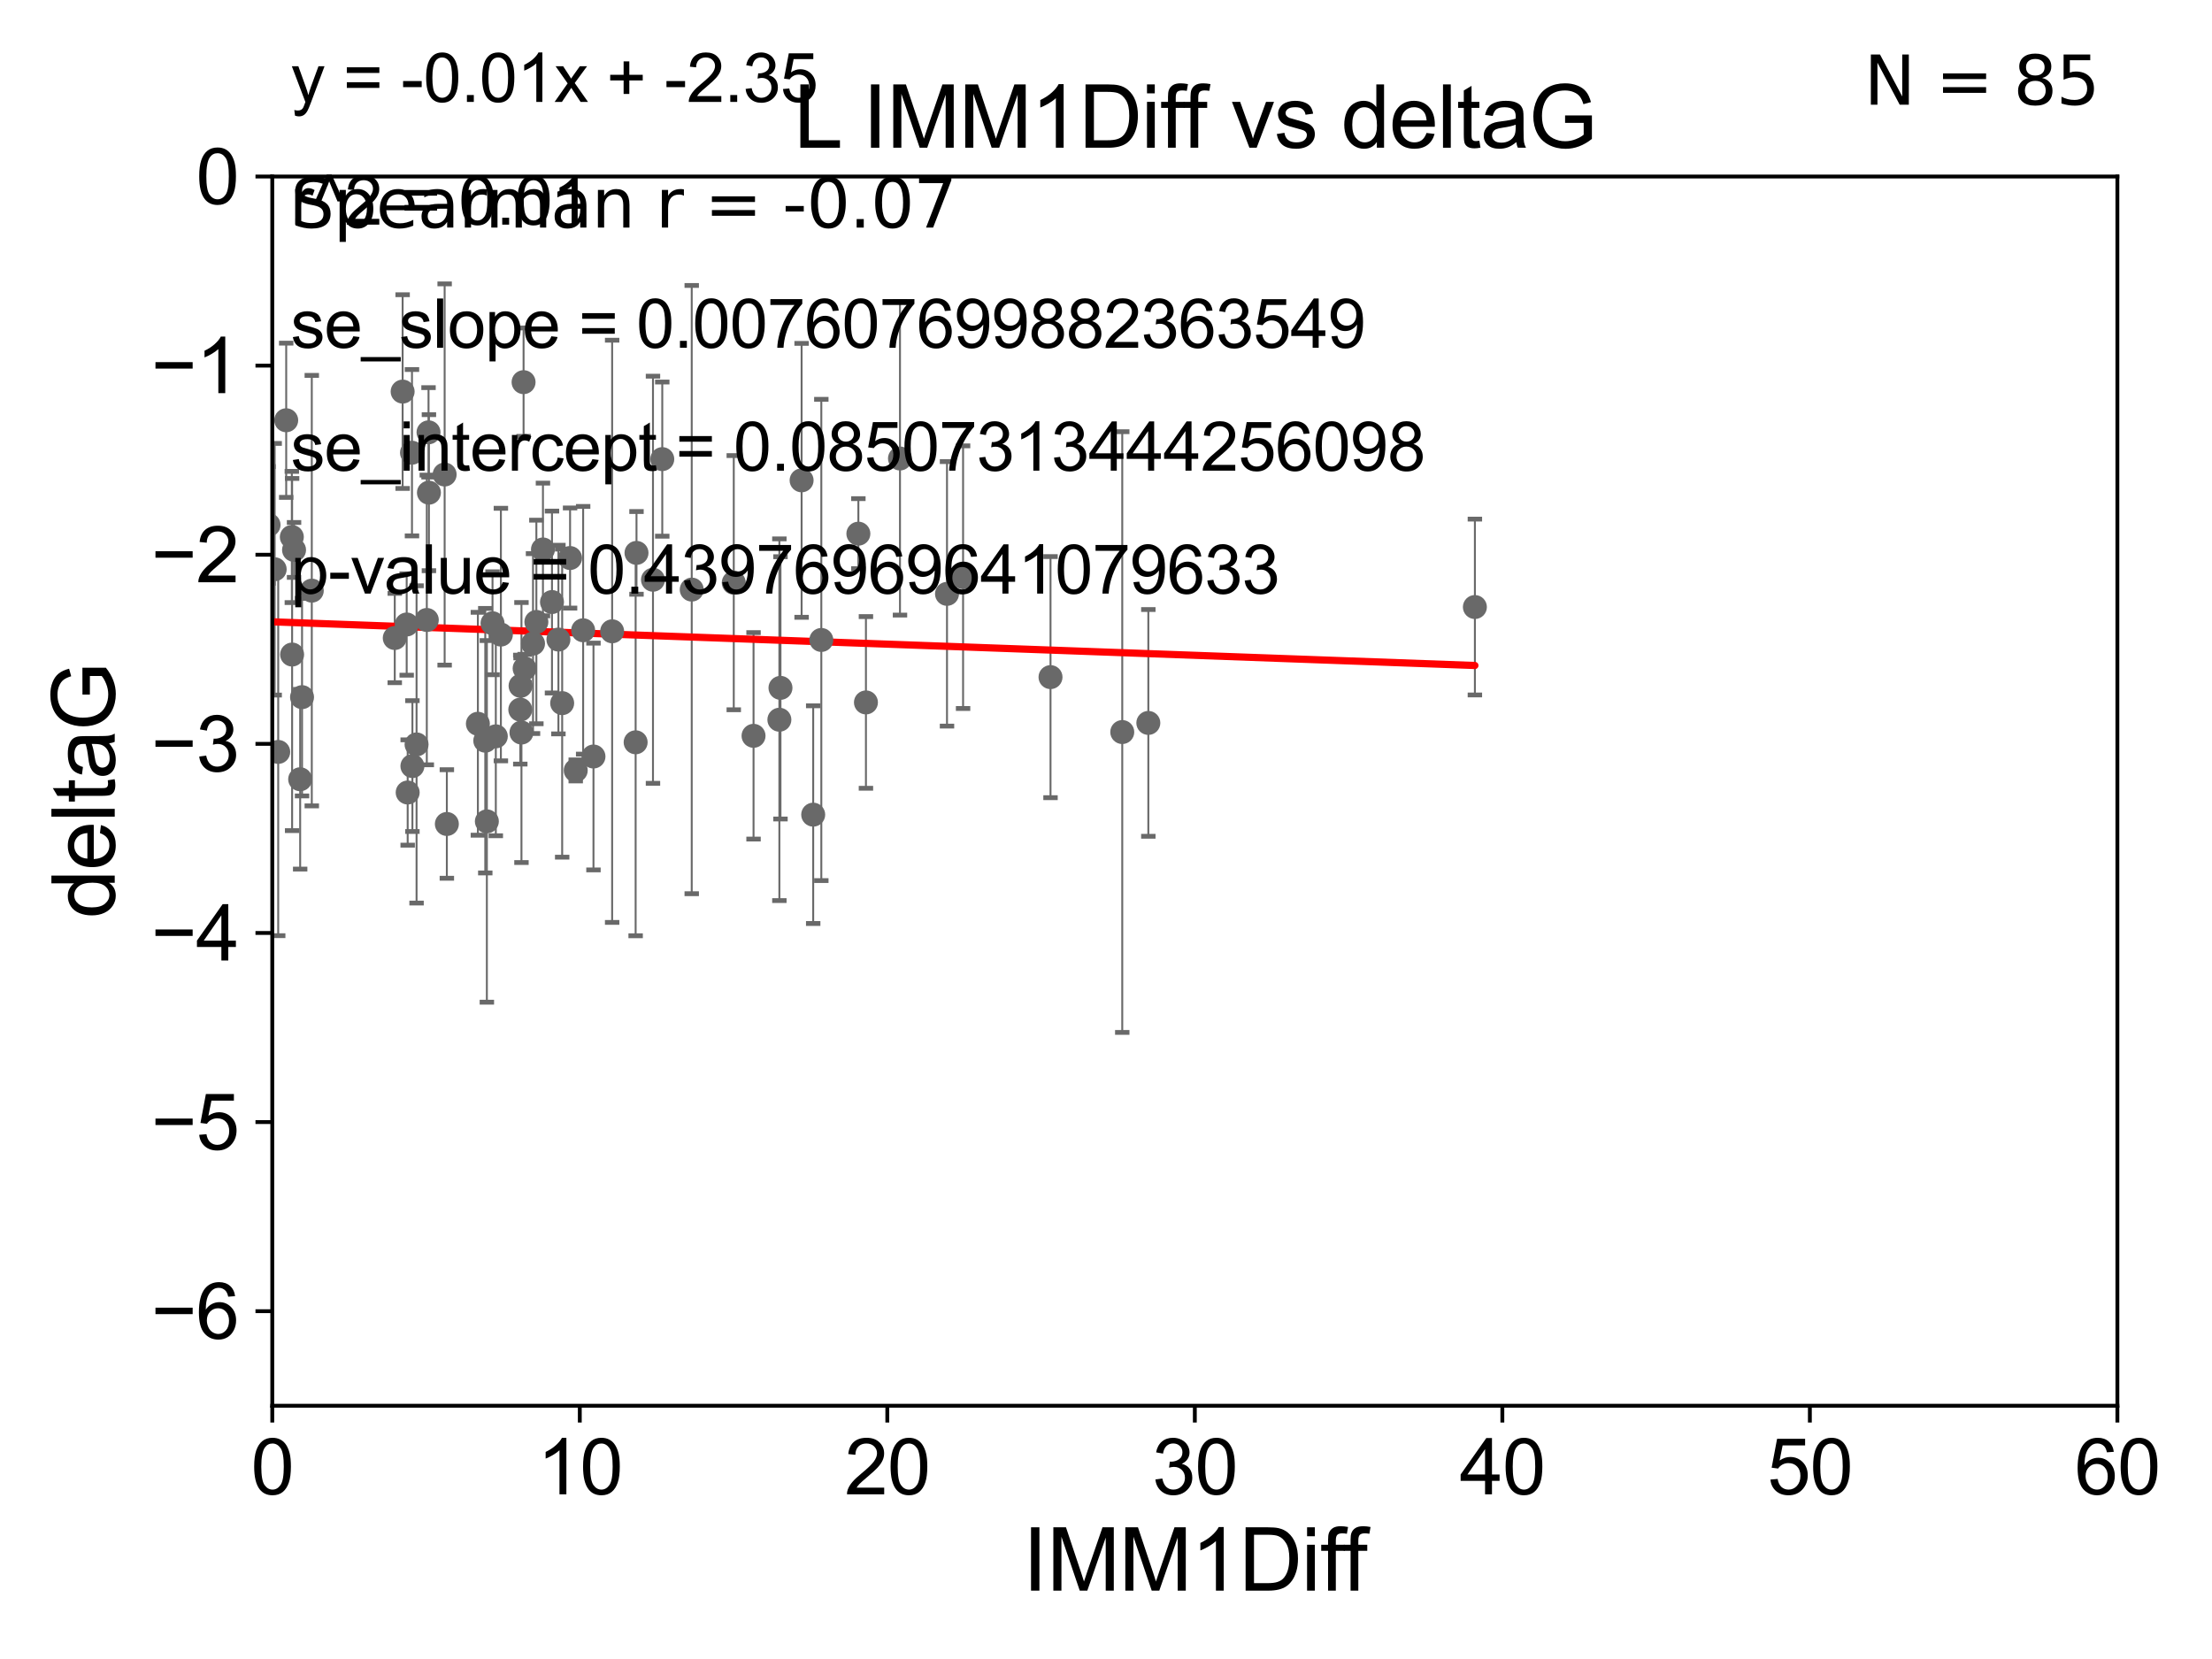 <?xml version="1.0" encoding="utf-8" standalone="no"?>
<!DOCTYPE svg PUBLIC "-//W3C//DTD SVG 1.1//EN"
  "http://www.w3.org/Graphics/SVG/1.1/DTD/svg11.dtd">
<svg xmlns:xlink="http://www.w3.org/1999/xlink" width="460.8pt" height="345.6pt" viewBox="0 0 460.8 345.6" xmlns="http://www.w3.org/2000/svg" version="1.1">
 <defs>
  <style type="text/css">*{stroke-linejoin: round; stroke-linecap: butt}</style>
 </defs>
 <g id="figure_1">
  <g id="patch_1">
   <path d="M 0 345.6 
L 460.8 345.6 
L 460.8 0 
L 0 0 
z
" style="fill: #ffffff"/>
  </g>
  <g id="axes_1">
   <g id="patch_2">
    <path d="M 56.72 292.84 
L 441.09 292.84 
L 441.09 36.775 
L 56.72 36.775 
z
" style="fill: #ffffff"/>
   </g>
   <g id="PathCollection_1">
    <defs>
     <path id="m45b97a13d9" d="M 0 1.118 
C 0.297 1.118 0.581 1 0.791 0.791 
C 1 0.581 1.118 0.297 1.118 0 
C 1.118 -0.297 1 -0.581 0.791 -0.791 
C 0.581 -1 0.297 -1.118 0 -1.118 
C -0.297 -1.118 -0.581 -1 -0.791 -0.791 
C -1 -0.581 -1.118 -0.297 -1.118 0 
C -1.118 0.297 -1 0.581 -0.791 0.791 
C -0.581 1 -0.297 1.118 0 1.118 
z
" style="stroke: #696969"/>
    </defs>
    <g clip-path="url(#p7092bce29b)">
     <use xlink:href="#m45b97a13d9" x="38.27" y="134.477" style="fill: #696969; stroke: #696969"/>
     <use xlink:href="#m45b97a13d9" x="60.852" y="136.355" style="fill: #696969; stroke: #696969"/>
     <use xlink:href="#m45b97a13d9" x="82.236" y="132.909" style="fill: #696969; stroke: #696969"/>
     <use xlink:href="#m45b97a13d9" x="31.467" y="87.698" style="fill: #696969; stroke: #696969"/>
     <use xlink:href="#m45b97a13d9" x="62.921" y="145.23" style="fill: #696969; stroke: #696969"/>
     <use xlink:href="#m45b97a13d9" x="88.911" y="129.151" style="fill: #696969; stroke: #696969"/>
     <use xlink:href="#m45b97a13d9" x="47.566" y="162.803" style="fill: #696969; stroke: #696969"/>
     <use xlink:href="#m45b97a13d9" x="47.117" y="118.746" style="fill: #696969; stroke: #696969"/>
     <use xlink:href="#m45b97a13d9" x="103.286" y="153.394" style="fill: #696969; stroke: #696969"/>
     <use xlink:href="#m45b97a13d9" x="121.48" y="131.298" style="fill: #696969; stroke: #696969"/>
     <use xlink:href="#m45b97a13d9" x="49.257" y="147.105" style="fill: #696969; stroke: #696969"/>
     <use xlink:href="#m45b97a13d9" x="39.026" y="139.721" style="fill: #696969; stroke: #696969"/>
     <use xlink:href="#m45b97a13d9" x="33.222" y="111.165" style="fill: #696969; stroke: #696969"/>
     <use xlink:href="#m45b97a13d9" x="48.699" y="144.71" style="fill: #696969; stroke: #696969"/>
     <use xlink:href="#m45b97a13d9" x="49.007" y="172.002" style="fill: #696969; stroke: #696969"/>
     <use xlink:href="#m45b97a13d9" x="62.53" y="162.332" style="fill: #696969; stroke: #696969"/>
     <use xlink:href="#m45b97a13d9" x="48.924" y="134.833" style="fill: #696969; stroke: #696969"/>
     <use xlink:href="#m45b97a13d9" x="60.794" y="111.86" style="fill: #696969; stroke: #696969"/>
     <use xlink:href="#m45b97a13d9" x="57.22" y="118.588" style="fill: #696969; stroke: #696969"/>
     <use xlink:href="#m45b97a13d9" x="46.002" y="121.725" style="fill: #696969; stroke: #696969"/>
     <use xlink:href="#m45b97a13d9" x="45.503" y="162.001" style="fill: #696969; stroke: #696969"/>
     <use xlink:href="#m45b97a13d9" x="85.913" y="159.59" style="fill: #696969; stroke: #696969"/>
     <use xlink:href="#m45b97a13d9" x="36.803" y="135.476" style="fill: #696969; stroke: #696969"/>
     <use xlink:href="#m45b97a13d9" x="57.956" y="156.638" style="fill: #696969; stroke: #696969"/>
     <use xlink:href="#m45b97a13d9" x="104.343" y="132.193" style="fill: #696969; stroke: #696969"/>
     <use xlink:href="#m45b97a13d9" x="53.382" y="134.949" style="fill: #696969; stroke: #696969"/>
     <use xlink:href="#m45b97a13d9" x="52.127" y="140.453" style="fill: #696969; stroke: #696969"/>
     <use xlink:href="#m45b97a13d9" x="40.352" y="82.591" style="fill: #696969; stroke: #696969"/>
     <use xlink:href="#m45b97a13d9" x="33.914" y="77.828" style="fill: #696969; stroke: #696969"/>
     <use xlink:href="#m45b97a13d9" x="47.969" y="127.849" style="fill: #696969; stroke: #696969"/>
     <use xlink:href="#m45b97a13d9" x="118.757" y="116.248" style="fill: #696969; stroke: #696969"/>
     <use xlink:href="#m45b97a13d9" x="92.627" y="98.847" style="fill: #696969; stroke: #696969"/>
     <use xlink:href="#m45b97a13d9" x="108.629" y="152.601" style="fill: #696969; stroke: #696969"/>
     <use xlink:href="#m45b97a13d9" x="32.223" y="139.749" style="fill: #696969; stroke: #696969"/>
     <use xlink:href="#m45b97a13d9" x="83.876" y="81.574" style="fill: #696969; stroke: #696969"/>
     <use xlink:href="#m45b97a13d9" x="85.823" y="94.308" style="fill: #696969; stroke: #696969"/>
     <use xlink:href="#m45b97a13d9" x="144.1" y="122.821" style="fill: #696969; stroke: #696969"/>
     <use xlink:href="#m45b97a13d9" x="132.595" y="115.177" style="fill: #696969; stroke: #696969"/>
     <use xlink:href="#m45b97a13d9" x="93.088" y="171.65" style="fill: #696969; stroke: #696969"/>
     <use xlink:href="#m45b97a13d9" x="55.945" y="109.347" style="fill: #696969; stroke: #696969"/>
     <use xlink:href="#m45b97a13d9" x="61.256" y="114.563" style="fill: #696969; stroke: #696969"/>
     <use xlink:href="#m45b97a13d9" x="86.778" y="155.078" style="fill: #696969; stroke: #696969"/>
     <use xlink:href="#m45b97a13d9" x="64.952" y="123.041" style="fill: #696969; stroke: #696969"/>
     <use xlink:href="#m45b97a13d9" x="84.926" y="165.093" style="fill: #696969; stroke: #696969"/>
     <use xlink:href="#m45b97a13d9" x="89.353" y="102.633" style="fill: #696969; stroke: #696969"/>
     <use xlink:href="#m45b97a13d9" x="84.721" y="130.093" style="fill: #696969; stroke: #696969"/>
     <use xlink:href="#m45b97a13d9" x="119.936" y="160.492" style="fill: #696969; stroke: #696969"/>
     <use xlink:href="#m45b97a13d9" x="102.601" y="129.836" style="fill: #696969; stroke: #696969"/>
     <use xlink:href="#m45b97a13d9" x="117.111" y="146.477" style="fill: #696969; stroke: #696969"/>
     <use xlink:href="#m45b97a13d9" x="59.622" y="87.548" style="fill: #696969; stroke: #696969"/>
     <use xlink:href="#m45b97a13d9" x="109.071" y="79.61" style="fill: #696969; stroke: #696969"/>
     <use xlink:href="#m45b97a13d9" x="108.386" y="147.828" style="fill: #696969; stroke: #696969"/>
     <use xlink:href="#m45b97a13d9" x="53.024" y="118.947" style="fill: #696969; stroke: #696969"/>
     <use xlink:href="#m45b97a13d9" x="101.092" y="154.299" style="fill: #696969; stroke: #696969"/>
     <use xlink:href="#m45b97a13d9" x="116.329" y="133.234" style="fill: #696969; stroke: #696969"/>
     <use xlink:href="#m45b97a13d9" x="99.552" y="150.773" style="fill: #696969; stroke: #696969"/>
     <use xlink:href="#m45b97a13d9" x="127.521" y="131.513" style="fill: #696969; stroke: #696969"/>
     <use xlink:href="#m45b97a13d9" x="171.096" y="133.315" style="fill: #696969; stroke: #696969"/>
     <use xlink:href="#m45b97a13d9" x="123.632" y="157.595" style="fill: #696969; stroke: #696969"/>
     <use xlink:href="#m45b97a13d9" x="132.415" y="154.635" style="fill: #696969; stroke: #696969"/>
     <use xlink:href="#m45b97a13d9" x="136.028" y="120.771" style="fill: #696969; stroke: #696969"/>
     <use xlink:href="#m45b97a13d9" x="152.857" y="121.383" style="fill: #696969; stroke: #696969"/>
     <use xlink:href="#m45b97a13d9" x="111.038" y="134.073" style="fill: #696969; stroke: #696969"/>
     <use xlink:href="#m45b97a13d9" x="137.963" y="95.642" style="fill: #696969; stroke: #696969"/>
     <use xlink:href="#m45b97a13d9" x="111.736" y="129.563" style="fill: #696969; stroke: #696969"/>
     <use xlink:href="#m45b97a13d9" x="109.291" y="139.25" style="fill: #696969; stroke: #696969"/>
     <use xlink:href="#m45b97a13d9" x="108.443" y="142.874" style="fill: #696969; stroke: #696969"/>
     <use xlink:href="#m45b97a13d9" x="162.588" y="143.294" style="fill: #696969; stroke: #696969"/>
     <use xlink:href="#m45b97a13d9" x="180.391" y="146.328" style="fill: #696969; stroke: #696969"/>
     <use xlink:href="#m45b97a13d9" x="169.404" y="169.707" style="fill: #696969; stroke: #696969"/>
     <use xlink:href="#m45b97a13d9" x="156.977" y="153.286" style="fill: #696969; stroke: #696969"/>
     <use xlink:href="#m45b97a13d9" x="89.27" y="90.064" style="fill: #696969; stroke: #696969"/>
     <use xlink:href="#m45b97a13d9" x="113.107" y="114.464" style="fill: #696969; stroke: #696969"/>
     <use xlink:href="#m45b97a13d9" x="101.422" y="171.105" style="fill: #696969; stroke: #696969"/>
     <use xlink:href="#m45b97a13d9" x="162.358" y="149.932" style="fill: #696969; stroke: #696969"/>
     <use xlink:href="#m45b97a13d9" x="218.841" y="141.058" style="fill: #696969; stroke: #696969"/>
     <use xlink:href="#m45b97a13d9" x="114.99" y="125.417" style="fill: #696969; stroke: #696969"/>
     <use xlink:href="#m45b97a13d9" x="307.246" y="126.456" style="fill: #696969; stroke: #696969"/>
     <use xlink:href="#m45b97a13d9" x="178.815" y="111.173" style="fill: #696969; stroke: #696969"/>
     <use xlink:href="#m45b97a13d9" x="239.219" y="150.598" style="fill: #696969; stroke: #696969"/>
     <use xlink:href="#m45b97a13d9" x="187.483" y="95.513" style="fill: #696969; stroke: #696969"/>
     <use xlink:href="#m45b97a13d9" x="166.989" y="100.063" style="fill: #696969; stroke: #696969"/>
     <use xlink:href="#m45b97a13d9" x="200.628" y="120.238" style="fill: #696969; stroke: #696969"/>
     <use xlink:href="#m45b97a13d9" x="197.278" y="123.712" style="fill: #696969; stroke: #696969"/>
     <use xlink:href="#m45b97a13d9" x="233.786" y="152.5" style="fill: #696969; stroke: #696969"/>
    </g>
   </g>
   <g id="matplotlib.axis_1">
    <g id="xtick_1">
     <g id="line2d_1">
      <defs>
       <path id="m4fb1947a15" d="M 0 0 
L 0 3.5 
" style="stroke: #000000; stroke-width: 0.8"/>
      </defs>
      <g>
       <use xlink:href="#m4fb1947a15" x="56.72" y="292.84" style="stroke: #000000; stroke-width: 0.8"/>
      </g>
     </g>
     <g id="text_1">
      <!-- 0 -->
      <g transform="translate(52.271 311.293)scale(0.16 -0.16)">
       <defs>
        <path id="ArialMT-30" d="M 266 2259 
Q 266 3072 433 3567 
Q 600 4063 929 4331 
Q 1259 4600 1759 4600 
Q 2128 4600 2406 4451 
Q 2684 4303 2865 4023 
Q 3047 3744 3150 3342 
Q 3253 2941 3253 2259 
Q 3253 1453 3087 958 
Q 2922 463 2592 192 
Q 2263 -78 1759 -78 
Q 1097 -78 719 397 
Q 266 969 266 2259 
z
M 844 2259 
Q 844 1131 1108 757 
Q 1372 384 1759 384 
Q 2147 384 2411 759 
Q 2675 1134 2675 2259 
Q 2675 3391 2411 3762 
Q 2147 4134 1753 4134 
Q 1366 4134 1134 3806 
Q 844 3388 844 2259 
z
" transform="scale(0.016)"/>
       </defs>
       <use xlink:href="#ArialMT-30"/>
      </g>
     </g>
    </g>
    <g id="xtick_2">
     <g id="line2d_2">
      <g>
       <use xlink:href="#m4fb1947a15" x="120.782" y="292.84" style="stroke: #000000; stroke-width: 0.8"/>
      </g>
     </g>
     <g id="text_2">
      <!-- 10 -->
      <g transform="translate(111.884 311.293)scale(0.16 -0.16)">
       <defs>
        <path id="ArialMT-31" d="M 2384 0 
L 1822 0 
L 1822 3584 
Q 1619 3391 1289 3197 
Q 959 3003 697 2906 
L 697 3450 
Q 1169 3672 1522 3987 
Q 1875 4303 2022 4600 
L 2384 4600 
L 2384 0 
z
" transform="scale(0.016)"/>
       </defs>
       <use xlink:href="#ArialMT-31"/>
       <use xlink:href="#ArialMT-30" x="55.615"/>
      </g>
     </g>
    </g>
    <g id="xtick_3">
     <g id="line2d_3">
      <g>
       <use xlink:href="#m4fb1947a15" x="184.843" y="292.84" style="stroke: #000000; stroke-width: 0.8"/>
      </g>
     </g>
     <g id="text_3">
      <!-- 20 -->
      <g transform="translate(175.946 311.293)scale(0.16 -0.16)">
       <defs>
        <path id="ArialMT-32" d="M 3222 541 
L 3222 0 
L 194 0 
Q 188 203 259 391 
Q 375 700 629 1000 
Q 884 1300 1366 1694 
Q 2113 2306 2375 2664 
Q 2638 3022 2638 3341 
Q 2638 3675 2398 3904 
Q 2159 4134 1775 4134 
Q 1369 4134 1125 3890 
Q 881 3647 878 3216 
L 300 3275 
Q 359 3922 746 4261 
Q 1134 4600 1788 4600 
Q 2447 4600 2831 4234 
Q 3216 3869 3216 3328 
Q 3216 3053 3103 2787 
Q 2991 2522 2730 2228 
Q 2469 1934 1863 1422 
Q 1356 997 1212 845 
Q 1069 694 975 541 
L 3222 541 
z
" transform="scale(0.016)"/>
       </defs>
       <use xlink:href="#ArialMT-32"/>
       <use xlink:href="#ArialMT-30" x="55.615"/>
      </g>
     </g>
    </g>
    <g id="xtick_4">
     <g id="line2d_4">
      <g>
       <use xlink:href="#m4fb1947a15" x="248.905" y="292.84" style="stroke: #000000; stroke-width: 0.8"/>
      </g>
     </g>
     <g id="text_4">
      <!-- 30 -->
      <g transform="translate(240.007 311.293)scale(0.16 -0.16)">
       <defs>
        <path id="ArialMT-33" d="M 269 1209 
L 831 1284 
Q 928 806 1161 595 
Q 1394 384 1728 384 
Q 2125 384 2398 659 
Q 2672 934 2672 1341 
Q 2672 1728 2419 1979 
Q 2166 2231 1775 2231 
Q 1616 2231 1378 2169 
L 1441 2663 
Q 1497 2656 1531 2656 
Q 1891 2656 2178 2843 
Q 2466 3031 2466 3422 
Q 2466 3731 2256 3934 
Q 2047 4138 1716 4138 
Q 1388 4138 1169 3931 
Q 950 3725 888 3313 
L 325 3413 
Q 428 3978 793 4289 
Q 1159 4600 1703 4600 
Q 2078 4600 2393 4439 
Q 2709 4278 2876 4000 
Q 3044 3722 3044 3409 
Q 3044 3113 2884 2869 
Q 2725 2625 2413 2481 
Q 2819 2388 3044 2092 
Q 3269 1797 3269 1353 
Q 3269 753 2831 336 
Q 2394 -81 1725 -81 
Q 1122 -81 723 278 
Q 325 638 269 1209 
z
" transform="scale(0.016)"/>
       </defs>
       <use xlink:href="#ArialMT-33"/>
       <use xlink:href="#ArialMT-30" x="55.615"/>
      </g>
     </g>
    </g>
    <g id="xtick_5">
     <g id="line2d_5">
      <g>
       <use xlink:href="#m4fb1947a15" x="312.967" y="292.84" style="stroke: #000000; stroke-width: 0.8"/>
      </g>
     </g>
     <g id="text_5">
      <!-- 40 -->
      <g transform="translate(304.069 311.293)scale(0.16 -0.16)">
       <defs>
        <path id="ArialMT-34" d="M 2069 0 
L 2069 1097 
L 81 1097 
L 81 1613 
L 2172 4581 
L 2631 4581 
L 2631 1613 
L 3250 1613 
L 3250 1097 
L 2631 1097 
L 2631 0 
L 2069 0 
z
M 2069 1613 
L 2069 3678 
L 634 1613 
L 2069 1613 
z
" transform="scale(0.016)"/>
       </defs>
       <use xlink:href="#ArialMT-34"/>
       <use xlink:href="#ArialMT-30" x="55.615"/>
      </g>
     </g>
    </g>
    <g id="xtick_6">
     <g id="line2d_6">
      <g>
       <use xlink:href="#m4fb1947a15" x="377.028" y="292.84" style="stroke: #000000; stroke-width: 0.8"/>
      </g>
     </g>
     <g id="text_6">
      <!-- 50 -->
      <g transform="translate(368.131 311.293)scale(0.16 -0.16)">
       <defs>
        <path id="ArialMT-35" d="M 266 1200 
L 856 1250 
Q 922 819 1161 601 
Q 1400 384 1738 384 
Q 2144 384 2425 690 
Q 2706 997 2706 1503 
Q 2706 1984 2436 2262 
Q 2166 2541 1728 2541 
Q 1456 2541 1237 2417 
Q 1019 2294 894 2097 
L 366 2166 
L 809 4519 
L 3088 4519 
L 3088 3981 
L 1259 3981 
L 1013 2750 
Q 1425 3038 1878 3038 
Q 2478 3038 2890 2622 
Q 3303 2206 3303 1553 
Q 3303 931 2941 478 
Q 2500 -78 1738 -78 
Q 1113 -78 717 272 
Q 322 622 266 1200 
z
" transform="scale(0.016)"/>
       </defs>
       <use xlink:href="#ArialMT-35"/>
       <use xlink:href="#ArialMT-30" x="55.615"/>
      </g>
     </g>
    </g>
    <g id="xtick_7">
     <g id="line2d_7">
      <g>
       <use xlink:href="#m4fb1947a15" x="441.09" y="292.84" style="stroke: #000000; stroke-width: 0.8"/>
      </g>
     </g>
     <g id="text_7">
      <!-- 60 -->
      <g transform="translate(432.192 311.293)scale(0.16 -0.16)">
       <defs>
        <path id="ArialMT-36" d="M 3184 3459 
L 2625 3416 
Q 2550 3747 2413 3897 
Q 2184 4138 1850 4138 
Q 1581 4138 1378 3988 
Q 1113 3794 959 3422 
Q 806 3050 800 2363 
Q 1003 2672 1297 2822 
Q 1591 2972 1913 2972 
Q 2475 2972 2870 2558 
Q 3266 2144 3266 1488 
Q 3266 1056 3080 686 
Q 2894 316 2569 119 
Q 2244 -78 1831 -78 
Q 1128 -78 684 439 
Q 241 956 241 2144 
Q 241 3472 731 4075 
Q 1159 4600 1884 4600 
Q 2425 4600 2770 4297 
Q 3116 3994 3184 3459 
z
M 888 1484 
Q 888 1194 1011 928 
Q 1134 663 1356 523 
Q 1578 384 1822 384 
Q 2178 384 2434 671 
Q 2691 959 2691 1453 
Q 2691 1928 2437 2201 
Q 2184 2475 1800 2475 
Q 1419 2475 1153 2201 
Q 888 1928 888 1484 
z
" transform="scale(0.016)"/>
       </defs>
       <use xlink:href="#ArialMT-36"/>
       <use xlink:href="#ArialMT-30" x="55.615"/>
      </g>
     </g>
    </g>
    <g id="text_8">
     <!-- IMM1Diff -->
     <g transform="translate(213.064 331.357)scale(0.18 -0.18)">
      <defs>
       <path id="ArialMT-49" d="M 597 0 
L 597 4581 
L 1203 4581 
L 1203 0 
L 597 0 
z
" transform="scale(0.016)"/>
       <path id="ArialMT-4d" d="M 475 0 
L 475 4581 
L 1388 4581 
L 2472 1338 
Q 2622 884 2691 659 
Q 2769 909 2934 1394 
L 4031 4581 
L 4847 4581 
L 4847 0 
L 4263 0 
L 4263 3834 
L 2931 0 
L 2384 0 
L 1059 3900 
L 1059 0 
L 475 0 
z
" transform="scale(0.016)"/>
       <path id="ArialMT-44" d="M 494 0 
L 494 4581 
L 2072 4581 
Q 2606 4581 2888 4516 
Q 3281 4425 3559 4188 
Q 3922 3881 4101 3404 
Q 4281 2928 4281 2316 
Q 4281 1794 4159 1391 
Q 4038 988 3847 723 
Q 3656 459 3429 307 
Q 3203 156 2883 78 
Q 2563 0 2147 0 
L 494 0 
z
M 1100 541 
L 2078 541 
Q 2531 541 2789 625 
Q 3047 709 3200 863 
Q 3416 1078 3536 1442 
Q 3656 1806 3656 2325 
Q 3656 3044 3420 3430 
Q 3184 3816 2847 3947 
Q 2603 4041 2063 4041 
L 1100 4041 
L 1100 541 
z
" transform="scale(0.016)"/>
       <path id="ArialMT-69" d="M 425 3934 
L 425 4581 
L 988 4581 
L 988 3934 
L 425 3934 
z
M 425 0 
L 425 3319 
L 988 3319 
L 988 0 
L 425 0 
z
" transform="scale(0.016)"/>
       <path id="ArialMT-66" d="M 556 0 
L 556 2881 
L 59 2881 
L 59 3319 
L 556 3319 
L 556 3672 
Q 556 4006 616 4169 
Q 697 4388 901 4523 
Q 1106 4659 1475 4659 
Q 1713 4659 2000 4603 
L 1916 4113 
Q 1741 4144 1584 4144 
Q 1328 4144 1222 4034 
Q 1116 3925 1116 3625 
L 1116 3319 
L 1763 3319 
L 1763 2881 
L 1116 2881 
L 1116 0 
L 556 0 
z
" transform="scale(0.016)"/>
      </defs>
      <use xlink:href="#ArialMT-49"/>
      <use xlink:href="#ArialMT-4d" x="27.783"/>
      <use xlink:href="#ArialMT-4d" x="111.084"/>
      <use xlink:href="#ArialMT-31" x="194.385"/>
      <use xlink:href="#ArialMT-44" x="250"/>
      <use xlink:href="#ArialMT-69" x="322.217"/>
      <use xlink:href="#ArialMT-66" x="344.434"/>
      <use xlink:href="#ArialMT-66" x="370.467"/>
     </g>
    </g>
   </g>
   <g id="matplotlib.axis_2">
    <g id="ytick_1">
     <g id="line2d_8">
      <defs>
       <path id="ma244113dc3" d="M 0 0 
L -3.5 0 
" style="stroke: #000000; stroke-width: 0.8"/>
      </defs>
      <g>
       <use xlink:href="#ma244113dc3" x="56.72" y="273.143" style="stroke: #000000; stroke-width: 0.8"/>
      </g>
     </g>
     <g id="text_9">
      <!-- −6 -->
      <g transform="translate(31.477 278.869)scale(0.16 -0.16)">
       <defs>
        <path id="ArialMT-2212" d="M 3381 1997 
L 356 1997 
L 356 2522 
L 3381 2522 
L 3381 1997 
z
" transform="scale(0.016)"/>
       </defs>
       <use xlink:href="#ArialMT-2212"/>
       <use xlink:href="#ArialMT-36" x="58.398"/>
      </g>
     </g>
    </g>
    <g id="ytick_2">
     <g id="line2d_9">
      <g>
       <use xlink:href="#ma244113dc3" x="56.72" y="233.748" style="stroke: #000000; stroke-width: 0.8"/>
      </g>
     </g>
     <g id="text_10">
      <!-- −5 -->
      <g transform="translate(31.477 239.474)scale(0.16 -0.16)">
       <use xlink:href="#ArialMT-2212"/>
       <use xlink:href="#ArialMT-35" x="58.398"/>
      </g>
     </g>
    </g>
    <g id="ytick_3">
     <g id="line2d_10">
      <g>
       <use xlink:href="#ma244113dc3" x="56.72" y="194.353" style="stroke: #000000; stroke-width: 0.8"/>
      </g>
     </g>
     <g id="text_11">
      <!-- −4 -->
      <g transform="translate(31.477 200.08)scale(0.16 -0.16)">
       <use xlink:href="#ArialMT-2212"/>
       <use xlink:href="#ArialMT-34" x="58.398"/>
      </g>
     </g>
    </g>
    <g id="ytick_4">
     <g id="line2d_11">
      <g>
       <use xlink:href="#ma244113dc3" x="56.72" y="154.959" style="stroke: #000000; stroke-width: 0.8"/>
      </g>
     </g>
     <g id="text_12">
      <!-- −3 -->
      <g transform="translate(31.477 160.685)scale(0.16 -0.16)">
       <use xlink:href="#ArialMT-2212"/>
       <use xlink:href="#ArialMT-33" x="58.398"/>
      </g>
     </g>
    </g>
    <g id="ytick_5">
     <g id="line2d_12">
      <g>
       <use xlink:href="#ma244113dc3" x="56.72" y="115.564" style="stroke: #000000; stroke-width: 0.8"/>
      </g>
     </g>
     <g id="text_13">
      <!-- −2 -->
      <g transform="translate(31.477 121.29)scale(0.16 -0.16)">
       <use xlink:href="#ArialMT-2212"/>
       <use xlink:href="#ArialMT-32" x="58.398"/>
      </g>
     </g>
    </g>
    <g id="ytick_6">
     <g id="line2d_13">
      <g>
       <use xlink:href="#ma244113dc3" x="56.72" y="76.17" style="stroke: #000000; stroke-width: 0.8"/>
      </g>
     </g>
     <g id="text_14">
      <!-- −1 -->
      <g transform="translate(31.477 81.896)scale(0.16 -0.16)">
       <use xlink:href="#ArialMT-2212"/>
       <use xlink:href="#ArialMT-31" x="58.398"/>
      </g>
     </g>
    </g>
    <g id="ytick_7">
     <g id="line2d_14">
      <g>
       <use xlink:href="#ma244113dc3" x="56.72" y="36.775" style="stroke: #000000; stroke-width: 0.8"/>
      </g>
     </g>
     <g id="text_15">
      <!-- 0 -->
      <g transform="translate(40.822 42.501)scale(0.16 -0.16)">
       <use xlink:href="#ArialMT-30"/>
      </g>
     </g>
    </g>
    <g id="text_16">
     <!-- deltaG -->
     <g transform="translate(23.9 191.322)rotate(-90)scale(0.18 -0.18)">
      <defs>
       <path id="ArialMT-64" d="M 2575 0 
L 2575 419 
Q 2259 -75 1647 -75 
Q 1250 -75 917 144 
Q 584 363 401 755 
Q 219 1147 219 1656 
Q 219 2153 384 2558 
Q 550 2963 881 3178 
Q 1213 3394 1622 3394 
Q 1922 3394 2156 3267 
Q 2391 3141 2538 2938 
L 2538 4581 
L 3097 4581 
L 3097 0 
L 2575 0 
z
M 797 1656 
Q 797 1019 1065 703 
Q 1334 388 1700 388 
Q 2069 388 2326 689 
Q 2584 991 2584 1609 
Q 2584 2291 2321 2609 
Q 2059 2928 1675 2928 
Q 1300 2928 1048 2622 
Q 797 2316 797 1656 
z
" transform="scale(0.016)"/>
       <path id="ArialMT-65" d="M 2694 1069 
L 3275 997 
Q 3138 488 2766 206 
Q 2394 -75 1816 -75 
Q 1088 -75 661 373 
Q 234 822 234 1631 
Q 234 2469 665 2931 
Q 1097 3394 1784 3394 
Q 2450 3394 2872 2941 
Q 3294 2488 3294 1666 
Q 3294 1616 3291 1516 
L 816 1516 
Q 847 969 1125 678 
Q 1403 388 1819 388 
Q 2128 388 2347 550 
Q 2566 713 2694 1069 
z
M 847 1978 
L 2700 1978 
Q 2663 2397 2488 2606 
Q 2219 2931 1791 2931 
Q 1403 2931 1139 2672 
Q 875 2413 847 1978 
z
" transform="scale(0.016)"/>
       <path id="ArialMT-6c" d="M 409 0 
L 409 4581 
L 972 4581 
L 972 0 
L 409 0 
z
" transform="scale(0.016)"/>
       <path id="ArialMT-74" d="M 1650 503 
L 1731 6 
Q 1494 -44 1306 -44 
Q 1000 -44 831 53 
Q 663 150 594 308 
Q 525 466 525 972 
L 525 2881 
L 113 2881 
L 113 3319 
L 525 3319 
L 525 4141 
L 1084 4478 
L 1084 3319 
L 1650 3319 
L 1650 2881 
L 1084 2881 
L 1084 941 
Q 1084 700 1114 631 
Q 1144 563 1211 522 
Q 1278 481 1403 481 
Q 1497 481 1650 503 
z
" transform="scale(0.016)"/>
       <path id="ArialMT-61" d="M 2588 409 
Q 2275 144 1986 34 
Q 1697 -75 1366 -75 
Q 819 -75 525 192 
Q 231 459 231 875 
Q 231 1119 342 1320 
Q 453 1522 633 1644 
Q 813 1766 1038 1828 
Q 1203 1872 1538 1913 
Q 2219 1994 2541 2106 
Q 2544 2222 2544 2253 
Q 2544 2597 2384 2738 
Q 2169 2928 1744 2928 
Q 1347 2928 1158 2789 
Q 969 2650 878 2297 
L 328 2372 
Q 403 2725 575 2942 
Q 747 3159 1072 3276 
Q 1397 3394 1825 3394 
Q 2250 3394 2515 3294 
Q 2781 3194 2906 3042 
Q 3031 2891 3081 2659 
Q 3109 2516 3109 2141 
L 3109 1391 
Q 3109 606 3145 398 
Q 3181 191 3288 0 
L 2700 0 
Q 2613 175 2588 409 
z
M 2541 1666 
Q 2234 1541 1622 1453 
Q 1275 1403 1131 1340 
Q 988 1278 909 1158 
Q 831 1038 831 891 
Q 831 666 1001 516 
Q 1172 366 1500 366 
Q 1825 366 2078 508 
Q 2331 650 2450 897 
Q 2541 1088 2541 1459 
L 2541 1666 
z
" transform="scale(0.016)"/>
       <path id="ArialMT-47" d="M 2638 1797 
L 2638 2334 
L 4578 2338 
L 4578 638 
Q 4131 281 3656 101 
Q 3181 -78 2681 -78 
Q 2006 -78 1454 211 
Q 903 500 622 1047 
Q 341 1594 341 2269 
Q 341 2938 620 3517 
Q 900 4097 1425 4378 
Q 1950 4659 2634 4659 
Q 3131 4659 3532 4498 
Q 3934 4338 4162 4050 
Q 4391 3763 4509 3300 
L 3963 3150 
Q 3859 3500 3706 3700 
Q 3553 3900 3268 4020 
Q 2984 4141 2638 4141 
Q 2222 4141 1919 4014 
Q 1616 3888 1430 3681 
Q 1244 3475 1141 3228 
Q 966 2803 966 2306 
Q 966 1694 1177 1281 
Q 1388 869 1791 669 
Q 2194 469 2647 469 
Q 3041 469 3416 620 
Q 3791 772 3984 944 
L 3984 1797 
L 2638 1797 
z
" transform="scale(0.016)"/>
      </defs>
      <use xlink:href="#ArialMT-64"/>
      <use xlink:href="#ArialMT-65" x="55.615"/>
      <use xlink:href="#ArialMT-6c" x="111.23"/>
      <use xlink:href="#ArialMT-74" x="133.447"/>
      <use xlink:href="#ArialMT-61" x="161.23"/>
      <use xlink:href="#ArialMT-47" x="216.846"/>
     </g>
    </g>
   </g>
   <g id="LineCollection_1">
    <path d="M 38.27 158.551 
L 38.27 110.403 
" clip-path="url(#p7092bce29b)" style="fill: none; stroke: #696969; stroke-width: 0.4"/>
    <path d="M 60.852 173.033 
L 60.852 99.676 
" clip-path="url(#p7092bce29b)" style="fill: none; stroke: #696969; stroke-width: 0.4"/>
    <path d="M 82.236 142.215 
L 82.236 123.603 
" clip-path="url(#p7092bce29b)" style="fill: none; stroke: #696969; stroke-width: 0.4"/>
    <path d="M 31.467 93.824 
L 31.467 81.573 
" clip-path="url(#p7092bce29b)" style="fill: none; stroke: #696969; stroke-width: 0.4"/>
    <path d="M 62.921 165.806 
L 62.921 124.654 
" clip-path="url(#p7092bce29b)" style="fill: none; stroke: #696969; stroke-width: 0.4"/>
    <path d="M 88.911 159.324 
L 88.911 98.977 
" clip-path="url(#p7092bce29b)" style="fill: none; stroke: #696969; stroke-width: 0.4"/>
    <path d="M 47.566 179.82 
L 47.566 145.786 
" clip-path="url(#p7092bce29b)" style="fill: none; stroke: #696969; stroke-width: 0.4"/>
    <path d="M 47.117 134.945 
L 47.117 102.547 
" clip-path="url(#p7092bce29b)" style="fill: none; stroke: #696969; stroke-width: 0.4"/>
    <path d="M 103.286 174.106 
L 103.286 132.682 
" clip-path="url(#p7092bce29b)" style="fill: none; stroke: #696969; stroke-width: 0.4"/>
    <path d="M 121.48 157.097 
L 121.48 105.499 
" clip-path="url(#p7092bce29b)" style="fill: none; stroke: #696969; stroke-width: 0.4"/>
    <path d="M 49.257 154.992 
L 49.257 139.219 
" clip-path="url(#p7092bce29b)" style="fill: none; stroke: #696969; stroke-width: 0.4"/>
    <path d="M 39.026 193.417 
L 39.026 86.025 
" clip-path="url(#p7092bce29b)" style="fill: none; stroke: #696969; stroke-width: 0.4"/>
    <path d="M 33.222 128.893 
L 33.222 93.437 
" clip-path="url(#p7092bce29b)" style="fill: none; stroke: #696969; stroke-width: 0.4"/>
    <path d="M 48.699 182.067 
L 48.699 107.352 
" clip-path="url(#p7092bce29b)" style="fill: none; stroke: #696969; stroke-width: 0.4"/>
    <path d="M 49.007 206.104 
L 49.007 137.899 
" clip-path="url(#p7092bce29b)" style="fill: none; stroke: #696969; stroke-width: 0.4"/>
    <path d="M 62.53 181.049 
L 62.53 143.615 
" clip-path="url(#p7092bce29b)" style="fill: none; stroke: #696969; stroke-width: 0.4"/>
    <path d="M 48.924 151.66 
L 48.924 118.007 
" clip-path="url(#p7092bce29b)" style="fill: none; stroke: #696969; stroke-width: 0.4"/>
    <path d="M 60.794 125.524 
L 60.794 98.195 
" clip-path="url(#p7092bce29b)" style="fill: none; stroke: #696969; stroke-width: 0.4"/>
    <path d="M 57.22 144.797 
L 57.22 92.379 
" clip-path="url(#p7092bce29b)" style="fill: none; stroke: #696969; stroke-width: 0.4"/>
    <path d="M 46.002 138.425 
L 46.002 105.025 
" clip-path="url(#p7092bce29b)" style="fill: none; stroke: #696969; stroke-width: 0.4"/>
    <path d="M 45.503 180.12 
L 45.503 143.883 
" clip-path="url(#p7092bce29b)" style="fill: none; stroke: #696969; stroke-width: 0.4"/>
    <path d="M 85.913 173.215 
L 85.913 145.966 
" clip-path="url(#p7092bce29b)" style="fill: none; stroke: #696969; stroke-width: 0.4"/>
    <path d="M 36.803 153.992 
L 36.803 116.96 
" clip-path="url(#p7092bce29b)" style="fill: none; stroke: #696969; stroke-width: 0.4"/>
    <path d="M 57.956 194.918 
L 57.956 118.357 
" clip-path="url(#p7092bce29b)" style="fill: none; stroke: #696969; stroke-width: 0.4"/>
    <path d="M 104.343 158.499 
L 104.343 105.886 
" clip-path="url(#p7092bce29b)" style="fill: none; stroke: #696969; stroke-width: 0.4"/>
    <path d="M 53.382 154.437 
L 53.382 115.462 
" clip-path="url(#p7092bce29b)" style="fill: none; stroke: #696969; stroke-width: 0.4"/>
    <path d="M 52.127 155.399 
L 52.127 125.507 
" clip-path="url(#p7092bce29b)" style="fill: none; stroke: #696969; stroke-width: 0.4"/>
    <path d="M 40.352 102.628 
L 40.352 62.553 
" clip-path="url(#p7092bce29b)" style="fill: none; stroke: #696969; stroke-width: 0.4"/>
    <path d="M 33.914 95.649 
L 33.914 60.008 
" clip-path="url(#p7092bce29b)" style="fill: none; stroke: #696969; stroke-width: 0.4"/>
    <path d="M 47.969 141.627 
L 47.969 114.071 
" clip-path="url(#p7092bce29b)" style="fill: none; stroke: #696969; stroke-width: 0.4"/>
    <path d="M 118.757 126.679 
L 118.757 105.817 
" clip-path="url(#p7092bce29b)" style="fill: none; stroke: #696969; stroke-width: 0.4"/>
    <path d="M 92.627 138.555 
L 92.627 59.139 
" clip-path="url(#p7092bce29b)" style="fill: none; stroke: #696969; stroke-width: 0.4"/>
    <path d="M 108.629 179.684 
L 108.629 125.519 
" clip-path="url(#p7092bce29b)" style="fill: none; stroke: #696969; stroke-width: 0.4"/>
    <path d="M 32.223 158.467 
L 32.223 121.031 
" clip-path="url(#p7092bce29b)" style="fill: none; stroke: #696969; stroke-width: 0.4"/>
    <path d="M 83.876 101.752 
L 83.876 61.395 
" clip-path="url(#p7092bce29b)" style="fill: none; stroke: #696969; stroke-width: 0.4"/>
    <path d="M 85.823 111.635 
L 85.823 76.98 
" clip-path="url(#p7092bce29b)" style="fill: none; stroke: #696969; stroke-width: 0.4"/>
    <path d="M 144.1 186.175 
L 144.1 59.466 
" clip-path="url(#p7092bce29b)" style="fill: none; stroke: #696969; stroke-width: 0.4"/>
    <path d="M 132.595 123.791 
L 132.595 106.563 
" clip-path="url(#p7092bce29b)" style="fill: none; stroke: #696969; stroke-width: 0.4"/>
    <path d="M 93.088 182.955 
L 93.088 160.345 
" clip-path="url(#p7092bce29b)" style="fill: none; stroke: #696969; stroke-width: 0.4"/>
    <path d="M 55.945 121.504 
L 55.945 97.189 
" clip-path="url(#p7092bce29b)" style="fill: none; stroke: #696969; stroke-width: 0.4"/>
    <path d="M 61.256 120.284 
L 61.256 108.841 
" clip-path="url(#p7092bce29b)" style="fill: none; stroke: #696969; stroke-width: 0.4"/>
    <path d="M 86.778 188.126 
L 86.778 122.029 
" clip-path="url(#p7092bce29b)" style="fill: none; stroke: #696969; stroke-width: 0.4"/>
    <path d="M 64.952 167.879 
L 64.952 78.203 
" clip-path="url(#p7092bce29b)" style="fill: none; stroke: #696969; stroke-width: 0.4"/>
    <path d="M 84.926 176.064 
L 84.926 154.122 
" clip-path="url(#p7092bce29b)" style="fill: none; stroke: #696969; stroke-width: 0.4"/>
    <path d="M 89.353 118.887 
L 89.353 86.379 
" clip-path="url(#p7092bce29b)" style="fill: none; stroke: #696969; stroke-width: 0.4"/>
    <path d="M 84.721 140.657 
L 84.721 119.529 
" clip-path="url(#p7092bce29b)" style="fill: none; stroke: #696969; stroke-width: 0.4"/>
    <path d="M 119.936 162.682 
L 119.936 158.302 
" clip-path="url(#p7092bce29b)" style="fill: none; stroke: #696969; stroke-width: 0.4"/>
    <path d="M 102.601 140.557 
L 102.601 119.114 
" clip-path="url(#p7092bce29b)" style="fill: none; stroke: #696969; stroke-width: 0.4"/>
    <path d="M 117.111 178.559 
L 117.111 114.396 
" clip-path="url(#p7092bce29b)" style="fill: none; stroke: #696969; stroke-width: 0.4"/>
    <path d="M 59.622 103.614 
L 59.622 71.483 
" clip-path="url(#p7092bce29b)" style="fill: none; stroke: #696969; stroke-width: 0.4"/>
    <path d="M 109.071 90.908 
L 109.071 68.312 
" clip-path="url(#p7092bce29b)" style="fill: none; stroke: #696969; stroke-width: 0.4"/>
    <path d="M 108.386 159.172 
L 108.386 136.484 
" clip-path="url(#p7092bce29b)" style="fill: none; stroke: #696969; stroke-width: 0.4"/>
    <path d="M 53.024 129.381 
L 53.024 108.513 
" clip-path="url(#p7092bce29b)" style="fill: none; stroke: #696969; stroke-width: 0.4"/>
    <path d="M 101.092 181.852 
L 101.092 126.746 
" clip-path="url(#p7092bce29b)" style="fill: none; stroke: #696969; stroke-width: 0.4"/>
    <path d="M 116.329 152.884 
L 116.329 113.584 
" clip-path="url(#p7092bce29b)" style="fill: none; stroke: #696969; stroke-width: 0.4"/>
    <path d="M 99.552 173.987 
L 99.552 127.559 
" clip-path="url(#p7092bce29b)" style="fill: none; stroke: #696969; stroke-width: 0.4"/>
    <path d="M 127.521 192.152 
L 127.521 70.874 
" clip-path="url(#p7092bce29b)" style="fill: none; stroke: #696969; stroke-width: 0.4"/>
    <path d="M 171.096 183.444 
L 171.096 83.187 
" clip-path="url(#p7092bce29b)" style="fill: none; stroke: #696969; stroke-width: 0.4"/>
    <path d="M 123.632 181.214 
L 123.632 133.976 
" clip-path="url(#p7092bce29b)" style="fill: none; stroke: #696969; stroke-width: 0.4"/>
    <path d="M 132.415 194.937 
L 132.415 114.334 
" clip-path="url(#p7092bce29b)" style="fill: none; stroke: #696969; stroke-width: 0.4"/>
    <path d="M 136.028 163.177 
L 136.028 78.364 
" clip-path="url(#p7092bce29b)" style="fill: none; stroke: #696969; stroke-width: 0.4"/>
    <path d="M 152.857 147.859 
L 152.857 94.907 
" clip-path="url(#p7092bce29b)" style="fill: none; stroke: #696969; stroke-width: 0.4"/>
    <path d="M 111.038 152.809 
L 111.038 115.337 
" clip-path="url(#p7092bce29b)" style="fill: none; stroke: #696969; stroke-width: 0.4"/>
    <path d="M 137.963 111.697 
L 137.963 79.586 
" clip-path="url(#p7092bce29b)" style="fill: none; stroke: #696969; stroke-width: 0.4"/>
    <path d="M 111.736 150.764 
L 111.736 108.361 
" clip-path="url(#p7092bce29b)" style="fill: none; stroke: #696969; stroke-width: 0.4"/>
    <path d="M 109.291 142.19 
L 109.291 136.31 
" clip-path="url(#p7092bce29b)" style="fill: none; stroke: #696969; stroke-width: 0.4"/>
    <path d="M 108.443 148.698 
L 108.443 137.05 
" clip-path="url(#p7092bce29b)" style="fill: none; stroke: #696969; stroke-width: 0.4"/>
    <path d="M 162.588 170.616 
L 162.588 115.973 
" clip-path="url(#p7092bce29b)" style="fill: none; stroke: #696969; stroke-width: 0.4"/>
    <path d="M 180.391 164.211 
L 180.391 128.446 
" clip-path="url(#p7092bce29b)" style="fill: none; stroke: #696969; stroke-width: 0.4"/>
    <path d="M 169.404 192.38 
L 169.404 147.034 
" clip-path="url(#p7092bce29b)" style="fill: none; stroke: #696969; stroke-width: 0.4"/>
    <path d="M 156.977 174.791 
L 156.977 131.781 
" clip-path="url(#p7092bce29b)" style="fill: none; stroke: #696969; stroke-width: 0.4"/>
    <path d="M 89.27 99.374 
L 89.27 80.754 
" clip-path="url(#p7092bce29b)" style="fill: none; stroke: #696969; stroke-width: 0.4"/>
    <path d="M 113.107 128.285 
L 113.107 100.642 
" clip-path="url(#p7092bce29b)" style="fill: none; stroke: #696969; stroke-width: 0.4"/>
    <path d="M 101.422 208.772 
L 101.422 133.438 
" clip-path="url(#p7092bce29b)" style="fill: none; stroke: #696969; stroke-width: 0.4"/>
    <path d="M 162.358 187.61 
L 162.358 112.254 
" clip-path="url(#p7092bce29b)" style="fill: none; stroke: #696969; stroke-width: 0.4"/>
    <path d="M 218.841 166.171 
L 218.841 115.946 
" clip-path="url(#p7092bce29b)" style="fill: none; stroke: #696969; stroke-width: 0.4"/>
    <path d="M 114.99 144.36 
L 114.99 106.473 
" clip-path="url(#p7092bce29b)" style="fill: none; stroke: #696969; stroke-width: 0.4"/>
    <path d="M 307.246 144.77 
L 307.246 108.143 
" clip-path="url(#p7092bce29b)" style="fill: none; stroke: #696969; stroke-width: 0.4"/>
    <path d="M 178.815 118.469 
L 178.815 103.878 
" clip-path="url(#p7092bce29b)" style="fill: none; stroke: #696969; stroke-width: 0.4"/>
    <path d="M 239.219 174.214 
L 239.219 126.981 
" clip-path="url(#p7092bce29b)" style="fill: none; stroke: #696969; stroke-width: 0.4"/>
    <path d="M 187.483 128.129 
L 187.483 62.896 
" clip-path="url(#p7092bce29b)" style="fill: none; stroke: #696969; stroke-width: 0.4"/>
    <path d="M 166.989 128.594 
L 166.989 71.532 
" clip-path="url(#p7092bce29b)" style="fill: none; stroke: #696969; stroke-width: 0.4"/>
    <path d="M 200.628 147.593 
L 200.628 92.883 
" clip-path="url(#p7092bce29b)" style="fill: none; stroke: #696969; stroke-width: 0.4"/>
    <path d="M 197.278 151.262 
L 197.278 96.162 
" clip-path="url(#p7092bce29b)" style="fill: none; stroke: #696969; stroke-width: 0.4"/>
    <path d="M 233.786 215.072 
L 233.786 89.927 
" clip-path="url(#p7092bce29b)" style="fill: none; stroke: #696969; stroke-width: 0.4"/>
   </g>
   <g id="line2d_15">
    <defs>
     <path id="mde6959444b" d="M 1.5 0 
L -1.5 -0 
" style="stroke: #696969"/>
    </defs>
    <g clip-path="url(#p7092bce29b)">
     <use xlink:href="#mde6959444b" x="38.27" y="158.551" style="fill: #696969; stroke: #696969"/>
     <use xlink:href="#mde6959444b" x="60.852" y="173.033" style="fill: #696969; stroke: #696969"/>
     <use xlink:href="#mde6959444b" x="82.236" y="142.215" style="fill: #696969; stroke: #696969"/>
     <use xlink:href="#mde6959444b" x="31.467" y="93.824" style="fill: #696969; stroke: #696969"/>
     <use xlink:href="#mde6959444b" x="62.921" y="165.806" style="fill: #696969; stroke: #696969"/>
     <use xlink:href="#mde6959444b" x="88.911" y="159.324" style="fill: #696969; stroke: #696969"/>
     <use xlink:href="#mde6959444b" x="47.566" y="179.82" style="fill: #696969; stroke: #696969"/>
     <use xlink:href="#mde6959444b" x="47.117" y="134.945" style="fill: #696969; stroke: #696969"/>
     <use xlink:href="#mde6959444b" x="103.286" y="174.106" style="fill: #696969; stroke: #696969"/>
     <use xlink:href="#mde6959444b" x="121.48" y="157.097" style="fill: #696969; stroke: #696969"/>
     <use xlink:href="#mde6959444b" x="49.257" y="154.992" style="fill: #696969; stroke: #696969"/>
     <use xlink:href="#mde6959444b" x="39.026" y="193.417" style="fill: #696969; stroke: #696969"/>
     <use xlink:href="#mde6959444b" x="33.222" y="128.893" style="fill: #696969; stroke: #696969"/>
     <use xlink:href="#mde6959444b" x="48.699" y="182.067" style="fill: #696969; stroke: #696969"/>
     <use xlink:href="#mde6959444b" x="49.007" y="206.104" style="fill: #696969; stroke: #696969"/>
     <use xlink:href="#mde6959444b" x="62.53" y="181.049" style="fill: #696969; stroke: #696969"/>
     <use xlink:href="#mde6959444b" x="48.924" y="151.66" style="fill: #696969; stroke: #696969"/>
     <use xlink:href="#mde6959444b" x="60.794" y="125.524" style="fill: #696969; stroke: #696969"/>
     <use xlink:href="#mde6959444b" x="57.22" y="144.797" style="fill: #696969; stroke: #696969"/>
     <use xlink:href="#mde6959444b" x="46.002" y="138.425" style="fill: #696969; stroke: #696969"/>
     <use xlink:href="#mde6959444b" x="45.503" y="180.12" style="fill: #696969; stroke: #696969"/>
     <use xlink:href="#mde6959444b" x="85.913" y="173.215" style="fill: #696969; stroke: #696969"/>
     <use xlink:href="#mde6959444b" x="36.803" y="153.992" style="fill: #696969; stroke: #696969"/>
     <use xlink:href="#mde6959444b" x="57.956" y="194.918" style="fill: #696969; stroke: #696969"/>
     <use xlink:href="#mde6959444b" x="104.343" y="158.499" style="fill: #696969; stroke: #696969"/>
     <use xlink:href="#mde6959444b" x="53.382" y="154.437" style="fill: #696969; stroke: #696969"/>
     <use xlink:href="#mde6959444b" x="52.127" y="155.399" style="fill: #696969; stroke: #696969"/>
     <use xlink:href="#mde6959444b" x="40.352" y="102.628" style="fill: #696969; stroke: #696969"/>
     <use xlink:href="#mde6959444b" x="33.914" y="95.649" style="fill: #696969; stroke: #696969"/>
     <use xlink:href="#mde6959444b" x="47.969" y="141.627" style="fill: #696969; stroke: #696969"/>
     <use xlink:href="#mde6959444b" x="118.757" y="126.679" style="fill: #696969; stroke: #696969"/>
     <use xlink:href="#mde6959444b" x="92.627" y="138.555" style="fill: #696969; stroke: #696969"/>
     <use xlink:href="#mde6959444b" x="108.629" y="179.684" style="fill: #696969; stroke: #696969"/>
     <use xlink:href="#mde6959444b" x="32.223" y="158.467" style="fill: #696969; stroke: #696969"/>
     <use xlink:href="#mde6959444b" x="83.876" y="101.752" style="fill: #696969; stroke: #696969"/>
     <use xlink:href="#mde6959444b" x="85.823" y="111.635" style="fill: #696969; stroke: #696969"/>
     <use xlink:href="#mde6959444b" x="144.1" y="186.175" style="fill: #696969; stroke: #696969"/>
     <use xlink:href="#mde6959444b" x="132.595" y="123.791" style="fill: #696969; stroke: #696969"/>
     <use xlink:href="#mde6959444b" x="93.088" y="182.955" style="fill: #696969; stroke: #696969"/>
     <use xlink:href="#mde6959444b" x="55.945" y="121.504" style="fill: #696969; stroke: #696969"/>
     <use xlink:href="#mde6959444b" x="61.256" y="120.284" style="fill: #696969; stroke: #696969"/>
     <use xlink:href="#mde6959444b" x="86.778" y="188.126" style="fill: #696969; stroke: #696969"/>
     <use xlink:href="#mde6959444b" x="64.952" y="167.879" style="fill: #696969; stroke: #696969"/>
     <use xlink:href="#mde6959444b" x="84.926" y="176.064" style="fill: #696969; stroke: #696969"/>
     <use xlink:href="#mde6959444b" x="89.353" y="118.887" style="fill: #696969; stroke: #696969"/>
     <use xlink:href="#mde6959444b" x="84.721" y="140.657" style="fill: #696969; stroke: #696969"/>
     <use xlink:href="#mde6959444b" x="119.936" y="162.682" style="fill: #696969; stroke: #696969"/>
     <use xlink:href="#mde6959444b" x="102.601" y="140.557" style="fill: #696969; stroke: #696969"/>
     <use xlink:href="#mde6959444b" x="117.111" y="178.559" style="fill: #696969; stroke: #696969"/>
     <use xlink:href="#mde6959444b" x="59.622" y="103.614" style="fill: #696969; stroke: #696969"/>
     <use xlink:href="#mde6959444b" x="109.071" y="90.908" style="fill: #696969; stroke: #696969"/>
     <use xlink:href="#mde6959444b" x="108.386" y="159.172" style="fill: #696969; stroke: #696969"/>
     <use xlink:href="#mde6959444b" x="53.024" y="129.381" style="fill: #696969; stroke: #696969"/>
     <use xlink:href="#mde6959444b" x="101.092" y="181.852" style="fill: #696969; stroke: #696969"/>
     <use xlink:href="#mde6959444b" x="116.329" y="152.884" style="fill: #696969; stroke: #696969"/>
     <use xlink:href="#mde6959444b" x="99.552" y="173.987" style="fill: #696969; stroke: #696969"/>
     <use xlink:href="#mde6959444b" x="127.521" y="192.152" style="fill: #696969; stroke: #696969"/>
     <use xlink:href="#mde6959444b" x="171.096" y="183.444" style="fill: #696969; stroke: #696969"/>
     <use xlink:href="#mde6959444b" x="123.632" y="181.214" style="fill: #696969; stroke: #696969"/>
     <use xlink:href="#mde6959444b" x="132.415" y="194.937" style="fill: #696969; stroke: #696969"/>
     <use xlink:href="#mde6959444b" x="136.028" y="163.177" style="fill: #696969; stroke: #696969"/>
     <use xlink:href="#mde6959444b" x="152.857" y="147.859" style="fill: #696969; stroke: #696969"/>
     <use xlink:href="#mde6959444b" x="111.038" y="152.809" style="fill: #696969; stroke: #696969"/>
     <use xlink:href="#mde6959444b" x="137.963" y="111.697" style="fill: #696969; stroke: #696969"/>
     <use xlink:href="#mde6959444b" x="111.736" y="150.764" style="fill: #696969; stroke: #696969"/>
     <use xlink:href="#mde6959444b" x="109.291" y="142.19" style="fill: #696969; stroke: #696969"/>
     <use xlink:href="#mde6959444b" x="108.443" y="148.698" style="fill: #696969; stroke: #696969"/>
     <use xlink:href="#mde6959444b" x="162.588" y="170.616" style="fill: #696969; stroke: #696969"/>
     <use xlink:href="#mde6959444b" x="180.391" y="164.211" style="fill: #696969; stroke: #696969"/>
     <use xlink:href="#mde6959444b" x="169.404" y="192.38" style="fill: #696969; stroke: #696969"/>
     <use xlink:href="#mde6959444b" x="156.977" y="174.791" style="fill: #696969; stroke: #696969"/>
     <use xlink:href="#mde6959444b" x="89.27" y="99.374" style="fill: #696969; stroke: #696969"/>
     <use xlink:href="#mde6959444b" x="113.107" y="128.285" style="fill: #696969; stroke: #696969"/>
     <use xlink:href="#mde6959444b" x="101.422" y="208.772" style="fill: #696969; stroke: #696969"/>
     <use xlink:href="#mde6959444b" x="162.358" y="187.61" style="fill: #696969; stroke: #696969"/>
     <use xlink:href="#mde6959444b" x="218.841" y="166.171" style="fill: #696969; stroke: #696969"/>
     <use xlink:href="#mde6959444b" x="114.99" y="144.36" style="fill: #696969; stroke: #696969"/>
     <use xlink:href="#mde6959444b" x="307.246" y="144.77" style="fill: #696969; stroke: #696969"/>
     <use xlink:href="#mde6959444b" x="178.815" y="118.469" style="fill: #696969; stroke: #696969"/>
     <use xlink:href="#mde6959444b" x="239.219" y="174.214" style="fill: #696969; stroke: #696969"/>
     <use xlink:href="#mde6959444b" x="187.483" y="128.129" style="fill: #696969; stroke: #696969"/>
     <use xlink:href="#mde6959444b" x="166.989" y="128.594" style="fill: #696969; stroke: #696969"/>
     <use xlink:href="#mde6959444b" x="200.628" y="147.593" style="fill: #696969; stroke: #696969"/>
     <use xlink:href="#mde6959444b" x="197.278" y="151.262" style="fill: #696969; stroke: #696969"/>
     <use xlink:href="#mde6959444b" x="233.786" y="215.072" style="fill: #696969; stroke: #696969"/>
    </g>
   </g>
   <g id="line2d_16">
    <g clip-path="url(#p7092bce29b)">
     <use xlink:href="#mde6959444b" x="38.27" y="110.403" style="fill: #696969; stroke: #696969"/>
     <use xlink:href="#mde6959444b" x="60.852" y="99.676" style="fill: #696969; stroke: #696969"/>
     <use xlink:href="#mde6959444b" x="82.236" y="123.603" style="fill: #696969; stroke: #696969"/>
     <use xlink:href="#mde6959444b" x="31.467" y="81.573" style="fill: #696969; stroke: #696969"/>
     <use xlink:href="#mde6959444b" x="62.921" y="124.654" style="fill: #696969; stroke: #696969"/>
     <use xlink:href="#mde6959444b" x="88.911" y="98.977" style="fill: #696969; stroke: #696969"/>
     <use xlink:href="#mde6959444b" x="47.566" y="145.786" style="fill: #696969; stroke: #696969"/>
     <use xlink:href="#mde6959444b" x="47.117" y="102.547" style="fill: #696969; stroke: #696969"/>
     <use xlink:href="#mde6959444b" x="103.286" y="132.682" style="fill: #696969; stroke: #696969"/>
     <use xlink:href="#mde6959444b" x="121.48" y="105.499" style="fill: #696969; stroke: #696969"/>
     <use xlink:href="#mde6959444b" x="49.257" y="139.219" style="fill: #696969; stroke: #696969"/>
     <use xlink:href="#mde6959444b" x="39.026" y="86.025" style="fill: #696969; stroke: #696969"/>
     <use xlink:href="#mde6959444b" x="33.222" y="93.437" style="fill: #696969; stroke: #696969"/>
     <use xlink:href="#mde6959444b" x="48.699" y="107.352" style="fill: #696969; stroke: #696969"/>
     <use xlink:href="#mde6959444b" x="49.007" y="137.899" style="fill: #696969; stroke: #696969"/>
     <use xlink:href="#mde6959444b" x="62.53" y="143.615" style="fill: #696969; stroke: #696969"/>
     <use xlink:href="#mde6959444b" x="48.924" y="118.007" style="fill: #696969; stroke: #696969"/>
     <use xlink:href="#mde6959444b" x="60.794" y="98.195" style="fill: #696969; stroke: #696969"/>
     <use xlink:href="#mde6959444b" x="57.22" y="92.379" style="fill: #696969; stroke: #696969"/>
     <use xlink:href="#mde6959444b" x="46.002" y="105.025" style="fill: #696969; stroke: #696969"/>
     <use xlink:href="#mde6959444b" x="45.503" y="143.883" style="fill: #696969; stroke: #696969"/>
     <use xlink:href="#mde6959444b" x="85.913" y="145.966" style="fill: #696969; stroke: #696969"/>
     <use xlink:href="#mde6959444b" x="36.803" y="116.96" style="fill: #696969; stroke: #696969"/>
     <use xlink:href="#mde6959444b" x="57.956" y="118.357" style="fill: #696969; stroke: #696969"/>
     <use xlink:href="#mde6959444b" x="104.343" y="105.886" style="fill: #696969; stroke: #696969"/>
     <use xlink:href="#mde6959444b" x="53.382" y="115.462" style="fill: #696969; stroke: #696969"/>
     <use xlink:href="#mde6959444b" x="52.127" y="125.507" style="fill: #696969; stroke: #696969"/>
     <use xlink:href="#mde6959444b" x="40.352" y="62.553" style="fill: #696969; stroke: #696969"/>
     <use xlink:href="#mde6959444b" x="33.914" y="60.008" style="fill: #696969; stroke: #696969"/>
     <use xlink:href="#mde6959444b" x="47.969" y="114.071" style="fill: #696969; stroke: #696969"/>
     <use xlink:href="#mde6959444b" x="118.757" y="105.817" style="fill: #696969; stroke: #696969"/>
     <use xlink:href="#mde6959444b" x="92.627" y="59.139" style="fill: #696969; stroke: #696969"/>
     <use xlink:href="#mde6959444b" x="108.629" y="125.519" style="fill: #696969; stroke: #696969"/>
     <use xlink:href="#mde6959444b" x="32.223" y="121.031" style="fill: #696969; stroke: #696969"/>
     <use xlink:href="#mde6959444b" x="83.876" y="61.395" style="fill: #696969; stroke: #696969"/>
     <use xlink:href="#mde6959444b" x="85.823" y="76.98" style="fill: #696969; stroke: #696969"/>
     <use xlink:href="#mde6959444b" x="144.1" y="59.466" style="fill: #696969; stroke: #696969"/>
     <use xlink:href="#mde6959444b" x="132.595" y="106.563" style="fill: #696969; stroke: #696969"/>
     <use xlink:href="#mde6959444b" x="93.088" y="160.345" style="fill: #696969; stroke: #696969"/>
     <use xlink:href="#mde6959444b" x="55.945" y="97.189" style="fill: #696969; stroke: #696969"/>
     <use xlink:href="#mde6959444b" x="61.256" y="108.841" style="fill: #696969; stroke: #696969"/>
     <use xlink:href="#mde6959444b" x="86.778" y="122.029" style="fill: #696969; stroke: #696969"/>
     <use xlink:href="#mde6959444b" x="64.952" y="78.203" style="fill: #696969; stroke: #696969"/>
     <use xlink:href="#mde6959444b" x="84.926" y="154.122" style="fill: #696969; stroke: #696969"/>
     <use xlink:href="#mde6959444b" x="89.353" y="86.379" style="fill: #696969; stroke: #696969"/>
     <use xlink:href="#mde6959444b" x="84.721" y="119.529" style="fill: #696969; stroke: #696969"/>
     <use xlink:href="#mde6959444b" x="119.936" y="158.302" style="fill: #696969; stroke: #696969"/>
     <use xlink:href="#mde6959444b" x="102.601" y="119.114" style="fill: #696969; stroke: #696969"/>
     <use xlink:href="#mde6959444b" x="117.111" y="114.396" style="fill: #696969; stroke: #696969"/>
     <use xlink:href="#mde6959444b" x="59.622" y="71.483" style="fill: #696969; stroke: #696969"/>
     <use xlink:href="#mde6959444b" x="109.071" y="68.312" style="fill: #696969; stroke: #696969"/>
     <use xlink:href="#mde6959444b" x="108.386" y="136.484" style="fill: #696969; stroke: #696969"/>
     <use xlink:href="#mde6959444b" x="53.024" y="108.513" style="fill: #696969; stroke: #696969"/>
     <use xlink:href="#mde6959444b" x="101.092" y="126.746" style="fill: #696969; stroke: #696969"/>
     <use xlink:href="#mde6959444b" x="116.329" y="113.584" style="fill: #696969; stroke: #696969"/>
     <use xlink:href="#mde6959444b" x="99.552" y="127.559" style="fill: #696969; stroke: #696969"/>
     <use xlink:href="#mde6959444b" x="127.521" y="70.874" style="fill: #696969; stroke: #696969"/>
     <use xlink:href="#mde6959444b" x="171.096" y="83.187" style="fill: #696969; stroke: #696969"/>
     <use xlink:href="#mde6959444b" x="123.632" y="133.976" style="fill: #696969; stroke: #696969"/>
     <use xlink:href="#mde6959444b" x="132.415" y="114.334" style="fill: #696969; stroke: #696969"/>
     <use xlink:href="#mde6959444b" x="136.028" y="78.364" style="fill: #696969; stroke: #696969"/>
     <use xlink:href="#mde6959444b" x="152.857" y="94.907" style="fill: #696969; stroke: #696969"/>
     <use xlink:href="#mde6959444b" x="111.038" y="115.337" style="fill: #696969; stroke: #696969"/>
     <use xlink:href="#mde6959444b" x="137.963" y="79.586" style="fill: #696969; stroke: #696969"/>
     <use xlink:href="#mde6959444b" x="111.736" y="108.361" style="fill: #696969; stroke: #696969"/>
     <use xlink:href="#mde6959444b" x="109.291" y="136.31" style="fill: #696969; stroke: #696969"/>
     <use xlink:href="#mde6959444b" x="108.443" y="137.05" style="fill: #696969; stroke: #696969"/>
     <use xlink:href="#mde6959444b" x="162.588" y="115.973" style="fill: #696969; stroke: #696969"/>
     <use xlink:href="#mde6959444b" x="180.391" y="128.446" style="fill: #696969; stroke: #696969"/>
     <use xlink:href="#mde6959444b" x="169.404" y="147.034" style="fill: #696969; stroke: #696969"/>
     <use xlink:href="#mde6959444b" x="156.977" y="131.781" style="fill: #696969; stroke: #696969"/>
     <use xlink:href="#mde6959444b" x="89.27" y="80.754" style="fill: #696969; stroke: #696969"/>
     <use xlink:href="#mde6959444b" x="113.107" y="100.642" style="fill: #696969; stroke: #696969"/>
     <use xlink:href="#mde6959444b" x="101.422" y="133.438" style="fill: #696969; stroke: #696969"/>
     <use xlink:href="#mde6959444b" x="162.358" y="112.254" style="fill: #696969; stroke: #696969"/>
     <use xlink:href="#mde6959444b" x="218.841" y="115.946" style="fill: #696969; stroke: #696969"/>
     <use xlink:href="#mde6959444b" x="114.99" y="106.473" style="fill: #696969; stroke: #696969"/>
     <use xlink:href="#mde6959444b" x="307.246" y="108.143" style="fill: #696969; stroke: #696969"/>
     <use xlink:href="#mde6959444b" x="178.815" y="103.878" style="fill: #696969; stroke: #696969"/>
     <use xlink:href="#mde6959444b" x="239.219" y="126.981" style="fill: #696969; stroke: #696969"/>
     <use xlink:href="#mde6959444b" x="187.483" y="62.896" style="fill: #696969; stroke: #696969"/>
     <use xlink:href="#mde6959444b" x="166.989" y="71.532" style="fill: #696969; stroke: #696969"/>
     <use xlink:href="#mde6959444b" x="200.628" y="92.883" style="fill: #696969; stroke: #696969"/>
     <use xlink:href="#mde6959444b" x="197.278" y="96.162" style="fill: #696969; stroke: #696969"/>
     <use xlink:href="#mde6959444b" x="233.786" y="89.927" style="fill: #696969; stroke: #696969"/>
    </g>
   </g>
   <g id="line2d_17">
    <path d="M 38.27 128.865 
L 60.852 129.685 
L 82.236 130.462 
L 31.467 128.618 
L 62.921 129.761 
L 88.911 130.704 
L 47.566 129.203 
L 47.117 129.187 
L 103.286 131.227 
L 121.48 131.887 
L 49.257 129.264 
L 39.026 128.893 
L 33.222 128.682 
L 48.699 129.244 
L 49.007 129.255 
L 62.53 129.746 
L 48.924 129.252 
L 60.794 129.683 
L 57.22 129.553 
L 46.002 129.146 
L 45.503 129.128 
L 85.913 130.596 
L 36.803 128.812 
L 57.956 129.58 
L 104.343 131.265 
L 53.382 129.414 
L 52.127 129.369 
L 40.352 128.941 
L 33.914 128.707 
L 47.969 129.218 
L 118.757 131.788 
L 92.627 130.839 
L 108.629 131.421 
L 32.223 128.646 
L 83.876 130.522 
L 85.823 130.592 
L 144.1 132.709 
L 132.595 132.291 
L 93.088 130.856 
L 55.945 129.507 
L 61.256 129.7 
L 86.778 130.627 
L 64.952 129.834 
L 84.926 130.56 
L 89.353 130.721 
L 84.721 130.552 
L 119.936 131.831 
L 102.601 131.202 
L 117.111 131.729 
L 59.622 129.641 
L 109.071 131.437 
L 108.386 131.412 
L 53.024 129.401 
L 101.092 131.147 
L 116.329 131.7 
L 99.552 131.091 
L 127.521 132.107 
L 171.096 133.689 
L 123.632 131.966 
L 132.415 132.285 
L 136.028 132.416 
L 152.857 133.027 
L 111.038 131.508 
L 137.963 132.486 
L 111.736 131.533 
L 109.291 131.445 
L 108.443 131.414 
L 162.588 133.38 
L 180.391 134.027 
L 169.404 133.628 
L 156.977 133.177 
L 89.27 130.718 
L 113.107 131.583 
L 101.422 131.159 
L 162.358 133.372 
L 218.841 135.423 
L 114.99 131.652 
L 307.246 138.634 
L 178.815 133.97 
L 239.219 136.163 
L 187.483 134.284 
L 166.989 133.54 
L 200.628 134.762 
L 197.278 134.64 
L 233.786 135.966 
" clip-path="url(#p7092bce29b)" style="fill: none; stroke: #ff0000; stroke-width: 1.5; stroke-linecap: square"/>
   </g>
   <g id="line2d_18">
    <defs>
     <path id="m784ff5dd40" d="M 0 2 
C 0.53 2 1.039 1.789 1.414 1.414 
C 1.789 1.039 2 0.53 2 0 
C 2 -0.53 1.789 -1.039 1.414 -1.414 
C 1.039 -1.789 0.53 -2 0 -2 
C -0.53 -2 -1.039 -1.789 -1.414 -1.414 
C -1.789 -1.039 -2 -0.53 -2 0 
C -2 0.53 -1.789 1.039 -1.414 1.414 
C -1.039 1.789 -0.53 2 0 2 
z
" style="stroke: #696969"/>
    </defs>
    <g clip-path="url(#p7092bce29b)">
     <use xlink:href="#m784ff5dd40" x="38.27" y="134.477" style="fill: #696969; stroke: #696969"/>
     <use xlink:href="#m784ff5dd40" x="60.852" y="136.355" style="fill: #696969; stroke: #696969"/>
     <use xlink:href="#m784ff5dd40" x="82.236" y="132.909" style="fill: #696969; stroke: #696969"/>
     <use xlink:href="#m784ff5dd40" x="31.467" y="87.698" style="fill: #696969; stroke: #696969"/>
     <use xlink:href="#m784ff5dd40" x="62.921" y="145.23" style="fill: #696969; stroke: #696969"/>
     <use xlink:href="#m784ff5dd40" x="88.911" y="129.151" style="fill: #696969; stroke: #696969"/>
     <use xlink:href="#m784ff5dd40" x="47.566" y="162.803" style="fill: #696969; stroke: #696969"/>
     <use xlink:href="#m784ff5dd40" x="47.117" y="118.746" style="fill: #696969; stroke: #696969"/>
     <use xlink:href="#m784ff5dd40" x="103.286" y="153.394" style="fill: #696969; stroke: #696969"/>
     <use xlink:href="#m784ff5dd40" x="121.48" y="131.298" style="fill: #696969; stroke: #696969"/>
     <use xlink:href="#m784ff5dd40" x="49.257" y="147.105" style="fill: #696969; stroke: #696969"/>
     <use xlink:href="#m784ff5dd40" x="39.026" y="139.721" style="fill: #696969; stroke: #696969"/>
     <use xlink:href="#m784ff5dd40" x="33.222" y="111.165" style="fill: #696969; stroke: #696969"/>
     <use xlink:href="#m784ff5dd40" x="48.699" y="144.71" style="fill: #696969; stroke: #696969"/>
     <use xlink:href="#m784ff5dd40" x="49.007" y="172.002" style="fill: #696969; stroke: #696969"/>
     <use xlink:href="#m784ff5dd40" x="62.53" y="162.332" style="fill: #696969; stroke: #696969"/>
     <use xlink:href="#m784ff5dd40" x="48.924" y="134.833" style="fill: #696969; stroke: #696969"/>
     <use xlink:href="#m784ff5dd40" x="60.794" y="111.86" style="fill: #696969; stroke: #696969"/>
     <use xlink:href="#m784ff5dd40" x="57.22" y="118.588" style="fill: #696969; stroke: #696969"/>
     <use xlink:href="#m784ff5dd40" x="46.002" y="121.725" style="fill: #696969; stroke: #696969"/>
     <use xlink:href="#m784ff5dd40" x="45.503" y="162.001" style="fill: #696969; stroke: #696969"/>
     <use xlink:href="#m784ff5dd40" x="85.913" y="159.59" style="fill: #696969; stroke: #696969"/>
     <use xlink:href="#m784ff5dd40" x="36.803" y="135.476" style="fill: #696969; stroke: #696969"/>
     <use xlink:href="#m784ff5dd40" x="57.956" y="156.638" style="fill: #696969; stroke: #696969"/>
     <use xlink:href="#m784ff5dd40" x="104.343" y="132.193" style="fill: #696969; stroke: #696969"/>
     <use xlink:href="#m784ff5dd40" x="53.382" y="134.949" style="fill: #696969; stroke: #696969"/>
     <use xlink:href="#m784ff5dd40" x="52.127" y="140.453" style="fill: #696969; stroke: #696969"/>
     <use xlink:href="#m784ff5dd40" x="40.352" y="82.591" style="fill: #696969; stroke: #696969"/>
     <use xlink:href="#m784ff5dd40" x="33.914" y="77.828" style="fill: #696969; stroke: #696969"/>
     <use xlink:href="#m784ff5dd40" x="47.969" y="127.849" style="fill: #696969; stroke: #696969"/>
     <use xlink:href="#m784ff5dd40" x="118.757" y="116.248" style="fill: #696969; stroke: #696969"/>
     <use xlink:href="#m784ff5dd40" x="92.627" y="98.847" style="fill: #696969; stroke: #696969"/>
     <use xlink:href="#m784ff5dd40" x="108.629" y="152.601" style="fill: #696969; stroke: #696969"/>
     <use xlink:href="#m784ff5dd40" x="32.223" y="139.749" style="fill: #696969; stroke: #696969"/>
     <use xlink:href="#m784ff5dd40" x="83.876" y="81.574" style="fill: #696969; stroke: #696969"/>
     <use xlink:href="#m784ff5dd40" x="85.823" y="94.308" style="fill: #696969; stroke: #696969"/>
     <use xlink:href="#m784ff5dd40" x="144.1" y="122.821" style="fill: #696969; stroke: #696969"/>
     <use xlink:href="#m784ff5dd40" x="132.595" y="115.177" style="fill: #696969; stroke: #696969"/>
     <use xlink:href="#m784ff5dd40" x="93.088" y="171.65" style="fill: #696969; stroke: #696969"/>
     <use xlink:href="#m784ff5dd40" x="55.945" y="109.347" style="fill: #696969; stroke: #696969"/>
     <use xlink:href="#m784ff5dd40" x="61.256" y="114.563" style="fill: #696969; stroke: #696969"/>
     <use xlink:href="#m784ff5dd40" x="86.778" y="155.078" style="fill: #696969; stroke: #696969"/>
     <use xlink:href="#m784ff5dd40" x="64.952" y="123.041" style="fill: #696969; stroke: #696969"/>
     <use xlink:href="#m784ff5dd40" x="84.926" y="165.093" style="fill: #696969; stroke: #696969"/>
     <use xlink:href="#m784ff5dd40" x="89.353" y="102.633" style="fill: #696969; stroke: #696969"/>
     <use xlink:href="#m784ff5dd40" x="84.721" y="130.093" style="fill: #696969; stroke: #696969"/>
     <use xlink:href="#m784ff5dd40" x="119.936" y="160.492" style="fill: #696969; stroke: #696969"/>
     <use xlink:href="#m784ff5dd40" x="102.601" y="129.836" style="fill: #696969; stroke: #696969"/>
     <use xlink:href="#m784ff5dd40" x="117.111" y="146.477" style="fill: #696969; stroke: #696969"/>
     <use xlink:href="#m784ff5dd40" x="59.622" y="87.548" style="fill: #696969; stroke: #696969"/>
     <use xlink:href="#m784ff5dd40" x="109.071" y="79.61" style="fill: #696969; stroke: #696969"/>
     <use xlink:href="#m784ff5dd40" x="108.386" y="147.828" style="fill: #696969; stroke: #696969"/>
     <use xlink:href="#m784ff5dd40" x="53.024" y="118.947" style="fill: #696969; stroke: #696969"/>
     <use xlink:href="#m784ff5dd40" x="101.092" y="154.299" style="fill: #696969; stroke: #696969"/>
     <use xlink:href="#m784ff5dd40" x="116.329" y="133.234" style="fill: #696969; stroke: #696969"/>
     <use xlink:href="#m784ff5dd40" x="99.552" y="150.773" style="fill: #696969; stroke: #696969"/>
     <use xlink:href="#m784ff5dd40" x="127.521" y="131.513" style="fill: #696969; stroke: #696969"/>
     <use xlink:href="#m784ff5dd40" x="171.096" y="133.315" style="fill: #696969; stroke: #696969"/>
     <use xlink:href="#m784ff5dd40" x="123.632" y="157.595" style="fill: #696969; stroke: #696969"/>
     <use xlink:href="#m784ff5dd40" x="132.415" y="154.635" style="fill: #696969; stroke: #696969"/>
     <use xlink:href="#m784ff5dd40" x="136.028" y="120.771" style="fill: #696969; stroke: #696969"/>
     <use xlink:href="#m784ff5dd40" x="152.857" y="121.383" style="fill: #696969; stroke: #696969"/>
     <use xlink:href="#m784ff5dd40" x="111.038" y="134.073" style="fill: #696969; stroke: #696969"/>
     <use xlink:href="#m784ff5dd40" x="137.963" y="95.642" style="fill: #696969; stroke: #696969"/>
     <use xlink:href="#m784ff5dd40" x="111.736" y="129.563" style="fill: #696969; stroke: #696969"/>
     <use xlink:href="#m784ff5dd40" x="109.291" y="139.25" style="fill: #696969; stroke: #696969"/>
     <use xlink:href="#m784ff5dd40" x="108.443" y="142.874" style="fill: #696969; stroke: #696969"/>
     <use xlink:href="#m784ff5dd40" x="162.588" y="143.294" style="fill: #696969; stroke: #696969"/>
     <use xlink:href="#m784ff5dd40" x="180.391" y="146.328" style="fill: #696969; stroke: #696969"/>
     <use xlink:href="#m784ff5dd40" x="169.404" y="169.707" style="fill: #696969; stroke: #696969"/>
     <use xlink:href="#m784ff5dd40" x="156.977" y="153.286" style="fill: #696969; stroke: #696969"/>
     <use xlink:href="#m784ff5dd40" x="89.27" y="90.064" style="fill: #696969; stroke: #696969"/>
     <use xlink:href="#m784ff5dd40" x="113.107" y="114.464" style="fill: #696969; stroke: #696969"/>
     <use xlink:href="#m784ff5dd40" x="101.422" y="171.105" style="fill: #696969; stroke: #696969"/>
     <use xlink:href="#m784ff5dd40" x="162.358" y="149.932" style="fill: #696969; stroke: #696969"/>
     <use xlink:href="#m784ff5dd40" x="218.841" y="141.058" style="fill: #696969; stroke: #696969"/>
     <use xlink:href="#m784ff5dd40" x="114.99" y="125.417" style="fill: #696969; stroke: #696969"/>
     <use xlink:href="#m784ff5dd40" x="307.246" y="126.456" style="fill: #696969; stroke: #696969"/>
     <use xlink:href="#m784ff5dd40" x="178.815" y="111.173" style="fill: #696969; stroke: #696969"/>
     <use xlink:href="#m784ff5dd40" x="239.219" y="150.598" style="fill: #696969; stroke: #696969"/>
     <use xlink:href="#m784ff5dd40" x="187.483" y="95.513" style="fill: #696969; stroke: #696969"/>
     <use xlink:href="#m784ff5dd40" x="166.989" y="100.063" style="fill: #696969; stroke: #696969"/>
     <use xlink:href="#m784ff5dd40" x="200.628" y="120.238" style="fill: #696969; stroke: #696969"/>
     <use xlink:href="#m784ff5dd40" x="197.278" y="123.712" style="fill: #696969; stroke: #696969"/>
     <use xlink:href="#m784ff5dd40" x="233.786" y="152.5" style="fill: #696969; stroke: #696969"/>
    </g>
   </g>
   <g id="patch_3">
    <path d="M 56.72 292.84 
L 56.72 36.775 
" style="fill: none; stroke: #000000; stroke-width: 0.8; stroke-linejoin: miter; stroke-linecap: square"/>
   </g>
   <g id="patch_4">
    <path d="M 441.09 292.84 
L 441.09 36.775 
" style="fill: none; stroke: #000000; stroke-width: 0.8; stroke-linejoin: miter; stroke-linecap: square"/>
   </g>
   <g id="patch_5">
    <path d="M 56.72 292.84 
L 441.09 292.84 
" style="fill: none; stroke: #000000; stroke-width: 0.8; stroke-linejoin: miter; stroke-linecap: square"/>
   </g>
   <g id="patch_6">
    <path d="M 56.72 36.775 
L 441.09 36.775 
" style="fill: none; stroke: #000000; stroke-width: 0.8; stroke-linejoin: miter; stroke-linecap: square"/>
   </g>
   <g id="text_17">
    <!-- N = 85 -->
    <g transform="translate(388.327 21.806)scale(0.14 -0.14)">
     <defs>
      <path id="DejaVuSans-4e" d="M 628 4666 
L 1478 4666 
L 3547 763 
L 3547 4666 
L 4159 4666 
L 4159 0 
L 3309 0 
L 1241 3903 
L 1241 0 
L 628 0 
L 628 4666 
z
" transform="scale(0.016)"/>
      <path id="DejaVuSans-20" transform="scale(0.016)"/>
      <path id="DejaVuSans-3d" d="M 678 2906 
L 4684 2906 
L 4684 2381 
L 678 2381 
L 678 2906 
z
M 678 1631 
L 4684 1631 
L 4684 1100 
L 678 1100 
L 678 1631 
z
" transform="scale(0.016)"/>
      <path id="DejaVuSans-38" d="M 2034 2216 
Q 1584 2216 1326 1975 
Q 1069 1734 1069 1313 
Q 1069 891 1326 650 
Q 1584 409 2034 409 
Q 2484 409 2743 651 
Q 3003 894 3003 1313 
Q 3003 1734 2745 1975 
Q 2488 2216 2034 2216 
z
M 1403 2484 
Q 997 2584 770 2862 
Q 544 3141 544 3541 
Q 544 4100 942 4425 
Q 1341 4750 2034 4750 
Q 2731 4750 3128 4425 
Q 3525 4100 3525 3541 
Q 3525 3141 3298 2862 
Q 3072 2584 2669 2484 
Q 3125 2378 3379 2068 
Q 3634 1759 3634 1313 
Q 3634 634 3220 271 
Q 2806 -91 2034 -91 
Q 1263 -91 848 271 
Q 434 634 434 1313 
Q 434 1759 690 2068 
Q 947 2378 1403 2484 
z
M 1172 3481 
Q 1172 3119 1398 2916 
Q 1625 2713 2034 2713 
Q 2441 2713 2670 2916 
Q 2900 3119 2900 3481 
Q 2900 3844 2670 4047 
Q 2441 4250 2034 4250 
Q 1625 4250 1398 4047 
Q 1172 3844 1172 3481 
z
" transform="scale(0.016)"/>
      <path id="DejaVuSans-35" d="M 691 4666 
L 3169 4666 
L 3169 4134 
L 1269 4134 
L 1269 2991 
Q 1406 3038 1543 3061 
Q 1681 3084 1819 3084 
Q 2600 3084 3056 2656 
Q 3513 2228 3513 1497 
Q 3513 744 3044 326 
Q 2575 -91 1722 -91 
Q 1428 -91 1123 -41 
Q 819 9 494 109 
L 494 744 
Q 775 591 1075 516 
Q 1375 441 1709 441 
Q 2250 441 2565 725 
Q 2881 1009 2881 1497 
Q 2881 1984 2565 2268 
Q 2250 2553 1709 2553 
Q 1456 2553 1204 2497 
Q 953 2441 691 2322 
L 691 4666 
z
" transform="scale(0.016)"/>
     </defs>
     <use xlink:href="#DejaVuSans-4e"/>
     <use xlink:href="#DejaVuSans-20" x="74.805"/>
     <use xlink:href="#DejaVuSans-3d" x="106.592"/>
     <use xlink:href="#DejaVuSans-20" x="190.381"/>
     <use xlink:href="#DejaVuSans-38" x="222.168"/>
     <use xlink:href="#DejaVuSans-35" x="285.791"/>
    </g>
   </g>
   <g id="text_18">
    <!-- Spearman r = -0.07 -->
    <g transform="translate(60.564 47.413)scale(0.14 -0.14)">
     <defs>
      <path id="DejaVuSans-53" d="M 3425 4513 
L 3425 3897 
Q 3066 4069 2747 4153 
Q 2428 4238 2131 4238 
Q 1616 4238 1336 4038 
Q 1056 3838 1056 3469 
Q 1056 3159 1242 3001 
Q 1428 2844 1947 2747 
L 2328 2669 
Q 3034 2534 3370 2195 
Q 3706 1856 3706 1288 
Q 3706 609 3251 259 
Q 2797 -91 1919 -91 
Q 1588 -91 1214 -16 
Q 841 59 441 206 
L 441 856 
Q 825 641 1194 531 
Q 1563 422 1919 422 
Q 2459 422 2753 634 
Q 3047 847 3047 1241 
Q 3047 1584 2836 1778 
Q 2625 1972 2144 2069 
L 1759 2144 
Q 1053 2284 737 2584 
Q 422 2884 422 3419 
Q 422 4038 858 4394 
Q 1294 4750 2059 4750 
Q 2388 4750 2728 4690 
Q 3069 4631 3425 4513 
z
" transform="scale(0.016)"/>
      <path id="DejaVuSans-70" d="M 1159 525 
L 1159 -1331 
L 581 -1331 
L 581 3500 
L 1159 3500 
L 1159 2969 
Q 1341 3281 1617 3432 
Q 1894 3584 2278 3584 
Q 2916 3584 3314 3078 
Q 3713 2572 3713 1747 
Q 3713 922 3314 415 
Q 2916 -91 2278 -91 
Q 1894 -91 1617 61 
Q 1341 213 1159 525 
z
M 3116 1747 
Q 3116 2381 2855 2742 
Q 2594 3103 2138 3103 
Q 1681 3103 1420 2742 
Q 1159 2381 1159 1747 
Q 1159 1113 1420 752 
Q 1681 391 2138 391 
Q 2594 391 2855 752 
Q 3116 1113 3116 1747 
z
" transform="scale(0.016)"/>
      <path id="DejaVuSans-65" d="M 3597 1894 
L 3597 1613 
L 953 1613 
Q 991 1019 1311 708 
Q 1631 397 2203 397 
Q 2534 397 2845 478 
Q 3156 559 3463 722 
L 3463 178 
Q 3153 47 2828 -22 
Q 2503 -91 2169 -91 
Q 1331 -91 842 396 
Q 353 884 353 1716 
Q 353 2575 817 3079 
Q 1281 3584 2069 3584 
Q 2775 3584 3186 3129 
Q 3597 2675 3597 1894 
z
M 3022 2063 
Q 3016 2534 2758 2815 
Q 2500 3097 2075 3097 
Q 1594 3097 1305 2825 
Q 1016 2553 972 2059 
L 3022 2063 
z
" transform="scale(0.016)"/>
      <path id="DejaVuSans-61" d="M 2194 1759 
Q 1497 1759 1228 1600 
Q 959 1441 959 1056 
Q 959 750 1161 570 
Q 1363 391 1709 391 
Q 2188 391 2477 730 
Q 2766 1069 2766 1631 
L 2766 1759 
L 2194 1759 
z
M 3341 1997 
L 3341 0 
L 2766 0 
L 2766 531 
Q 2569 213 2275 61 
Q 1981 -91 1556 -91 
Q 1019 -91 701 211 
Q 384 513 384 1019 
Q 384 1609 779 1909 
Q 1175 2209 1959 2209 
L 2766 2209 
L 2766 2266 
Q 2766 2663 2505 2880 
Q 2244 3097 1772 3097 
Q 1472 3097 1187 3025 
Q 903 2953 641 2809 
L 641 3341 
Q 956 3463 1253 3523 
Q 1550 3584 1831 3584 
Q 2591 3584 2966 3190 
Q 3341 2797 3341 1997 
z
" transform="scale(0.016)"/>
      <path id="DejaVuSans-72" d="M 2631 2963 
Q 2534 3019 2420 3045 
Q 2306 3072 2169 3072 
Q 1681 3072 1420 2755 
Q 1159 2438 1159 1844 
L 1159 0 
L 581 0 
L 581 3500 
L 1159 3500 
L 1159 2956 
Q 1341 3275 1631 3429 
Q 1922 3584 2338 3584 
Q 2397 3584 2469 3576 
Q 2541 3569 2628 3553 
L 2631 2963 
z
" transform="scale(0.016)"/>
      <path id="DejaVuSans-6d" d="M 3328 2828 
Q 3544 3216 3844 3400 
Q 4144 3584 4550 3584 
Q 5097 3584 5394 3201 
Q 5691 2819 5691 2113 
L 5691 0 
L 5113 0 
L 5113 2094 
Q 5113 2597 4934 2840 
Q 4756 3084 4391 3084 
Q 3944 3084 3684 2787 
Q 3425 2491 3425 1978 
L 3425 0 
L 2847 0 
L 2847 2094 
Q 2847 2600 2669 2842 
Q 2491 3084 2119 3084 
Q 1678 3084 1418 2786 
Q 1159 2488 1159 1978 
L 1159 0 
L 581 0 
L 581 3500 
L 1159 3500 
L 1159 2956 
Q 1356 3278 1631 3431 
Q 1906 3584 2284 3584 
Q 2666 3584 2933 3390 
Q 3200 3197 3328 2828 
z
" transform="scale(0.016)"/>
      <path id="DejaVuSans-6e" d="M 3513 2113 
L 3513 0 
L 2938 0 
L 2938 2094 
Q 2938 2591 2744 2837 
Q 2550 3084 2163 3084 
Q 1697 3084 1428 2787 
Q 1159 2491 1159 1978 
L 1159 0 
L 581 0 
L 581 3500 
L 1159 3500 
L 1159 2956 
Q 1366 3272 1645 3428 
Q 1925 3584 2291 3584 
Q 2894 3584 3203 3211 
Q 3513 2838 3513 2113 
z
" transform="scale(0.016)"/>
      <path id="DejaVuSans-2d" d="M 313 2009 
L 1997 2009 
L 1997 1497 
L 313 1497 
L 313 2009 
z
" transform="scale(0.016)"/>
      <path id="DejaVuSans-30" d="M 2034 4250 
Q 1547 4250 1301 3770 
Q 1056 3291 1056 2328 
Q 1056 1369 1301 889 
Q 1547 409 2034 409 
Q 2525 409 2770 889 
Q 3016 1369 3016 2328 
Q 3016 3291 2770 3770 
Q 2525 4250 2034 4250 
z
M 2034 4750 
Q 2819 4750 3233 4129 
Q 3647 3509 3647 2328 
Q 3647 1150 3233 529 
Q 2819 -91 2034 -91 
Q 1250 -91 836 529 
Q 422 1150 422 2328 
Q 422 3509 836 4129 
Q 1250 4750 2034 4750 
z
" transform="scale(0.016)"/>
      <path id="DejaVuSans-2e" d="M 684 794 
L 1344 794 
L 1344 0 
L 684 0 
L 684 794 
z
" transform="scale(0.016)"/>
      <path id="DejaVuSans-37" d="M 525 4666 
L 3525 4666 
L 3525 4397 
L 1831 0 
L 1172 0 
L 2766 4134 
L 525 4134 
L 525 4666 
z
" transform="scale(0.016)"/>
     </defs>
     <use xlink:href="#DejaVuSans-53"/>
     <use xlink:href="#DejaVuSans-70" x="63.477"/>
     <use xlink:href="#DejaVuSans-65" x="126.953"/>
     <use xlink:href="#DejaVuSans-61" x="188.477"/>
     <use xlink:href="#DejaVuSans-72" x="249.756"/>
     <use xlink:href="#DejaVuSans-6d" x="289.119"/>
     <use xlink:href="#DejaVuSans-61" x="386.531"/>
     <use xlink:href="#DejaVuSans-6e" x="447.811"/>
     <use xlink:href="#DejaVuSans-20" x="511.189"/>
     <use xlink:href="#DejaVuSans-72" x="542.977"/>
     <use xlink:href="#DejaVuSans-20" x="584.09"/>
     <use xlink:href="#DejaVuSans-3d" x="615.877"/>
     <use xlink:href="#DejaVuSans-20" x="699.666"/>
     <use xlink:href="#DejaVuSans-2d" x="731.453"/>
     <use xlink:href="#DejaVuSans-30" x="767.537"/>
     <use xlink:href="#DejaVuSans-2e" x="831.16"/>
     <use xlink:href="#DejaVuSans-30" x="862.947"/>
     <use xlink:href="#DejaVuSans-37" x="926.57"/>
    </g>
   </g>
   <g id="text_19">
    <!-- r^2 = 0.01 -->
    <g transform="translate(60.564 46.796)scale(0.14 -0.14)">
     <defs>
      <path id="ArialMT-72" d="M 416 0 
L 416 3319 
L 922 3319 
L 922 2816 
Q 1116 3169 1280 3281 
Q 1444 3394 1641 3394 
Q 1925 3394 2219 3213 
L 2025 2691 
Q 1819 2813 1613 2813 
Q 1428 2813 1281 2702 
Q 1134 2591 1072 2394 
Q 978 2094 978 1738 
L 978 0 
L 416 0 
z
" transform="scale(0.016)"/>
      <path id="ArialMT-5e" d="M 747 2156 
L 169 2156 
L 1272 4659 
L 1725 4659 
L 2834 2156 
L 2269 2156 
L 1497 4022 
L 747 2156 
z
" transform="scale(0.016)"/>
      <path id="ArialMT-20" transform="scale(0.016)"/>
      <path id="ArialMT-3d" d="M 3381 2694 
L 356 2694 
L 356 3219 
L 3381 3219 
L 3381 2694 
z
M 3381 1303 
L 356 1303 
L 356 1828 
L 3381 1828 
L 3381 1303 
z
" transform="scale(0.016)"/>
      <path id="ArialMT-2e" d="M 581 0 
L 581 641 
L 1222 641 
L 1222 0 
L 581 0 
z
" transform="scale(0.016)"/>
     </defs>
     <use xlink:href="#ArialMT-72"/>
     <use xlink:href="#ArialMT-5e" x="33.301"/>
     <use xlink:href="#ArialMT-32" x="80.225"/>
     <use xlink:href="#ArialMT-20" x="135.84"/>
     <use xlink:href="#ArialMT-3d" x="163.623"/>
     <use xlink:href="#ArialMT-20" x="222.021"/>
     <use xlink:href="#ArialMT-30" x="249.805"/>
     <use xlink:href="#ArialMT-2e" x="305.42"/>
     <use xlink:href="#ArialMT-30" x="333.203"/>
     <use xlink:href="#ArialMT-31" x="388.818"/>
    </g>
   </g>
   <g id="text_20">
    <!-- y = -0.01x + -2.35 -->
    <g transform="translate(60.564 21.231)scale(0.14 -0.14)">
     <defs>
      <path id="ArialMT-79" d="M 397 -1278 
L 334 -750 
Q 519 -800 656 -800 
Q 844 -800 956 -737 
Q 1069 -675 1141 -563 
Q 1194 -478 1313 -144 
Q 1328 -97 1363 -6 
L 103 3319 
L 709 3319 
L 1400 1397 
Q 1534 1031 1641 628 
Q 1738 1016 1872 1384 
L 2581 3319 
L 3144 3319 
L 1881 -56 
Q 1678 -603 1566 -809 
Q 1416 -1088 1222 -1217 
Q 1028 -1347 759 -1347 
Q 597 -1347 397 -1278 
z
" transform="scale(0.016)"/>
      <path id="ArialMT-2d" d="M 203 1375 
L 203 1941 
L 1931 1941 
L 1931 1375 
L 203 1375 
z
" transform="scale(0.016)"/>
      <path id="ArialMT-78" d="M 47 0 
L 1259 1725 
L 138 3319 
L 841 3319 
L 1350 2541 
Q 1494 2319 1581 2169 
Q 1719 2375 1834 2534 
L 2394 3319 
L 3066 3319 
L 1919 1756 
L 3153 0 
L 2463 0 
L 1781 1031 
L 1600 1309 
L 728 0 
L 47 0 
z
" transform="scale(0.016)"/>
      <path id="ArialMT-2b" d="M 1603 741 
L 1603 1997 
L 356 1997 
L 356 2522 
L 1603 2522 
L 1603 3769 
L 2134 3769 
L 2134 2522 
L 3381 2522 
L 3381 1997 
L 2134 1997 
L 2134 741 
L 1603 741 
z
" transform="scale(0.016)"/>
     </defs>
     <use xlink:href="#ArialMT-79"/>
     <use xlink:href="#ArialMT-20" x="50"/>
     <use xlink:href="#ArialMT-3d" x="77.783"/>
     <use xlink:href="#ArialMT-20" x="136.182"/>
     <use xlink:href="#ArialMT-2d" x="163.965"/>
     <use xlink:href="#ArialMT-30" x="197.266"/>
     <use xlink:href="#ArialMT-2e" x="252.881"/>
     <use xlink:href="#ArialMT-30" x="280.664"/>
     <use xlink:href="#ArialMT-31" x="336.279"/>
     <use xlink:href="#ArialMT-78" x="391.895"/>
     <use xlink:href="#ArialMT-20" x="441.895"/>
     <use xlink:href="#ArialMT-2b" x="469.678"/>
     <use xlink:href="#ArialMT-20" x="528.076"/>
     <use xlink:href="#ArialMT-2d" x="555.859"/>
     <use xlink:href="#ArialMT-32" x="589.16"/>
     <use xlink:href="#ArialMT-2e" x="644.775"/>
     <use xlink:href="#ArialMT-33" x="672.559"/>
     <use xlink:href="#ArialMT-35" x="728.174"/>
    </g>
   </g>
   <g id="text_21">
    <!-- se_slope = 0.007607699882363549 -->
    <g transform="translate(60.564 72.444)scale(0.14 -0.14)">
     <defs>
      <path id="ArialMT-73" d="M 197 991 
L 753 1078 
Q 800 744 1014 566 
Q 1228 388 1613 388 
Q 2000 388 2187 545 
Q 2375 703 2375 916 
Q 2375 1106 2209 1216 
Q 2094 1291 1634 1406 
Q 1016 1563 777 1677 
Q 538 1791 414 1992 
Q 291 2194 291 2438 
Q 291 2659 392 2848 
Q 494 3038 669 3163 
Q 800 3259 1026 3326 
Q 1253 3394 1513 3394 
Q 1903 3394 2198 3281 
Q 2494 3169 2634 2976 
Q 2775 2784 2828 2463 
L 2278 2388 
Q 2241 2644 2061 2787 
Q 1881 2931 1553 2931 
Q 1166 2931 1000 2803 
Q 834 2675 834 2503 
Q 834 2394 903 2306 
Q 972 2216 1119 2156 
Q 1203 2125 1616 2013 
Q 2213 1853 2448 1751 
Q 2684 1650 2818 1456 
Q 2953 1263 2953 975 
Q 2953 694 2789 445 
Q 2625 197 2315 61 
Q 2006 -75 1616 -75 
Q 969 -75 630 194 
Q 291 463 197 991 
z
" transform="scale(0.016)"/>
      <path id="ArialMT-5f" d="M -97 -1272 
L -97 -866 
L 3631 -866 
L 3631 -1272 
L -97 -1272 
z
" transform="scale(0.016)"/>
      <path id="ArialMT-6f" d="M 213 1659 
Q 213 2581 725 3025 
Q 1153 3394 1769 3394 
Q 2453 3394 2887 2945 
Q 3322 2497 3322 1706 
Q 3322 1066 3130 698 
Q 2938 331 2570 128 
Q 2203 -75 1769 -75 
Q 1072 -75 642 372 
Q 213 819 213 1659 
z
M 791 1659 
Q 791 1022 1069 705 
Q 1347 388 1769 388 
Q 2188 388 2466 706 
Q 2744 1025 2744 1678 
Q 2744 2294 2464 2611 
Q 2184 2928 1769 2928 
Q 1347 2928 1069 2612 
Q 791 2297 791 1659 
z
" transform="scale(0.016)"/>
      <path id="ArialMT-70" d="M 422 -1272 
L 422 3319 
L 934 3319 
L 934 2888 
Q 1116 3141 1344 3267 
Q 1572 3394 1897 3394 
Q 2322 3394 2647 3175 
Q 2972 2956 3137 2557 
Q 3303 2159 3303 1684 
Q 3303 1175 3120 767 
Q 2938 359 2589 142 
Q 2241 -75 1856 -75 
Q 1575 -75 1351 44 
Q 1128 163 984 344 
L 984 -1272 
L 422 -1272 
z
M 931 1641 
Q 931 1000 1190 694 
Q 1450 388 1819 388 
Q 2194 388 2461 705 
Q 2728 1022 2728 1688 
Q 2728 2322 2467 2637 
Q 2206 2953 1844 2953 
Q 1484 2953 1207 2617 
Q 931 2281 931 1641 
z
" transform="scale(0.016)"/>
      <path id="ArialMT-37" d="M 303 3981 
L 303 4522 
L 3269 4522 
L 3269 4084 
Q 2831 3619 2401 2847 
Q 1972 2075 1738 1259 
Q 1569 684 1522 0 
L 944 0 
Q 953 541 1156 1306 
Q 1359 2072 1739 2783 
Q 2119 3494 2547 3981 
L 303 3981 
z
" transform="scale(0.016)"/>
      <path id="ArialMT-39" d="M 350 1059 
L 891 1109 
Q 959 728 1153 556 
Q 1347 384 1650 384 
Q 1909 384 2104 503 
Q 2300 622 2425 820 
Q 2550 1019 2634 1356 
Q 2719 1694 2719 2044 
Q 2719 2081 2716 2156 
Q 2547 1888 2255 1720 
Q 1963 1553 1622 1553 
Q 1053 1553 659 1965 
Q 266 2378 266 3053 
Q 266 3750 677 4175 
Q 1088 4600 1706 4600 
Q 2153 4600 2523 4359 
Q 2894 4119 3086 3673 
Q 3278 3228 3278 2384 
Q 3278 1506 3087 986 
Q 2897 466 2520 194 
Q 2144 -78 1638 -78 
Q 1100 -78 759 220 
Q 419 519 350 1059 
z
M 2653 3081 
Q 2653 3566 2395 3850 
Q 2138 4134 1775 4134 
Q 1400 4134 1122 3828 
Q 844 3522 844 3034 
Q 844 2597 1108 2323 
Q 1372 2050 1759 2050 
Q 2150 2050 2401 2323 
Q 2653 2597 2653 3081 
z
" transform="scale(0.016)"/>
      <path id="ArialMT-38" d="M 1131 2484 
Q 781 2613 612 2850 
Q 444 3088 444 3419 
Q 444 3919 803 4259 
Q 1163 4600 1759 4600 
Q 2359 4600 2725 4251 
Q 3091 3903 3091 3403 
Q 3091 3084 2923 2848 
Q 2756 2613 2416 2484 
Q 2838 2347 3058 2040 
Q 3278 1734 3278 1309 
Q 3278 722 2862 322 
Q 2447 -78 1769 -78 
Q 1091 -78 675 323 
Q 259 725 259 1325 
Q 259 1772 486 2073 
Q 713 2375 1131 2484 
z
M 1019 3438 
Q 1019 3113 1228 2906 
Q 1438 2700 1772 2700 
Q 2097 2700 2305 2904 
Q 2513 3109 2513 3406 
Q 2513 3716 2298 3927 
Q 2084 4138 1766 4138 
Q 1444 4138 1231 3931 
Q 1019 3725 1019 3438 
z
M 838 1322 
Q 838 1081 952 856 
Q 1066 631 1291 507 
Q 1516 384 1775 384 
Q 2178 384 2440 643 
Q 2703 903 2703 1303 
Q 2703 1709 2433 1975 
Q 2163 2241 1756 2241 
Q 1359 2241 1098 1978 
Q 838 1716 838 1322 
z
" transform="scale(0.016)"/>
     </defs>
     <use xlink:href="#ArialMT-73"/>
     <use xlink:href="#ArialMT-65" x="50"/>
     <use xlink:href="#ArialMT-5f" x="105.615"/>
     <use xlink:href="#ArialMT-73" x="161.23"/>
     <use xlink:href="#ArialMT-6c" x="211.23"/>
     <use xlink:href="#ArialMT-6f" x="233.447"/>
     <use xlink:href="#ArialMT-70" x="289.062"/>
     <use xlink:href="#ArialMT-65" x="344.678"/>
     <use xlink:href="#ArialMT-20" x="400.293"/>
     <use xlink:href="#ArialMT-3d" x="428.076"/>
     <use xlink:href="#ArialMT-20" x="486.475"/>
     <use xlink:href="#ArialMT-30" x="514.258"/>
     <use xlink:href="#ArialMT-2e" x="569.873"/>
     <use xlink:href="#ArialMT-30" x="597.656"/>
     <use xlink:href="#ArialMT-30" x="653.271"/>
     <use xlink:href="#ArialMT-37" x="708.887"/>
     <use xlink:href="#ArialMT-36" x="764.502"/>
     <use xlink:href="#ArialMT-30" x="820.117"/>
     <use xlink:href="#ArialMT-37" x="875.732"/>
     <use xlink:href="#ArialMT-36" x="931.348"/>
     <use xlink:href="#ArialMT-39" x="986.963"/>
     <use xlink:href="#ArialMT-39" x="1042.578"/>
     <use xlink:href="#ArialMT-38" x="1098.193"/>
     <use xlink:href="#ArialMT-38" x="1153.809"/>
     <use xlink:href="#ArialMT-32" x="1209.424"/>
     <use xlink:href="#ArialMT-33" x="1265.039"/>
     <use xlink:href="#ArialMT-36" x="1320.654"/>
     <use xlink:href="#ArialMT-33" x="1376.27"/>
     <use xlink:href="#ArialMT-35" x="1431.885"/>
     <use xlink:href="#ArialMT-34" x="1487.5"/>
     <use xlink:href="#ArialMT-39" x="1543.115"/>
    </g>
   </g>
   <g id="text_22">
    <!-- se_intercept = 0.08507313444256098 -->
    <g transform="translate(60.564 98.05)scale(0.14 -0.14)">
     <defs>
      <path id="ArialMT-6e" d="M 422 0 
L 422 3319 
L 928 3319 
L 928 2847 
Q 1294 3394 1984 3394 
Q 2284 3394 2536 3286 
Q 2788 3178 2913 3003 
Q 3038 2828 3088 2588 
Q 3119 2431 3119 2041 
L 3119 0 
L 2556 0 
L 2556 2019 
Q 2556 2363 2490 2533 
Q 2425 2703 2258 2804 
Q 2091 2906 1866 2906 
Q 1506 2906 1245 2678 
Q 984 2450 984 1813 
L 984 0 
L 422 0 
z
" transform="scale(0.016)"/>
      <path id="ArialMT-63" d="M 2588 1216 
L 3141 1144 
Q 3050 572 2676 248 
Q 2303 -75 1759 -75 
Q 1078 -75 664 370 
Q 250 816 250 1647 
Q 250 2184 428 2587 
Q 606 2991 970 3192 
Q 1334 3394 1763 3394 
Q 2303 3394 2647 3120 
Q 2991 2847 3088 2344 
L 2541 2259 
Q 2463 2594 2264 2762 
Q 2066 2931 1784 2931 
Q 1359 2931 1093 2626 
Q 828 2322 828 1663 
Q 828 994 1084 691 
Q 1341 388 1753 388 
Q 2084 388 2306 591 
Q 2528 794 2588 1216 
z
" transform="scale(0.016)"/>
     </defs>
     <use xlink:href="#ArialMT-73"/>
     <use xlink:href="#ArialMT-65" x="50"/>
     <use xlink:href="#ArialMT-5f" x="105.615"/>
     <use xlink:href="#ArialMT-69" x="161.23"/>
     <use xlink:href="#ArialMT-6e" x="183.447"/>
     <use xlink:href="#ArialMT-74" x="239.062"/>
     <use xlink:href="#ArialMT-65" x="266.846"/>
     <use xlink:href="#ArialMT-72" x="322.461"/>
     <use xlink:href="#ArialMT-63" x="355.762"/>
     <use xlink:href="#ArialMT-65" x="405.762"/>
     <use xlink:href="#ArialMT-70" x="461.377"/>
     <use xlink:href="#ArialMT-74" x="516.992"/>
     <use xlink:href="#ArialMT-20" x="544.775"/>
     <use xlink:href="#ArialMT-3d" x="572.559"/>
     <use xlink:href="#ArialMT-20" x="630.957"/>
     <use xlink:href="#ArialMT-30" x="658.74"/>
     <use xlink:href="#ArialMT-2e" x="714.355"/>
     <use xlink:href="#ArialMT-30" x="742.139"/>
     <use xlink:href="#ArialMT-38" x="797.754"/>
     <use xlink:href="#ArialMT-35" x="853.369"/>
     <use xlink:href="#ArialMT-30" x="908.984"/>
     <use xlink:href="#ArialMT-37" x="964.6"/>
     <use xlink:href="#ArialMT-33" x="1020.215"/>
     <use xlink:href="#ArialMT-31" x="1075.83"/>
     <use xlink:href="#ArialMT-33" x="1131.445"/>
     <use xlink:href="#ArialMT-34" x="1187.061"/>
     <use xlink:href="#ArialMT-34" x="1242.676"/>
     <use xlink:href="#ArialMT-34" x="1298.291"/>
     <use xlink:href="#ArialMT-32" x="1353.906"/>
     <use xlink:href="#ArialMT-35" x="1409.521"/>
     <use xlink:href="#ArialMT-36" x="1465.137"/>
     <use xlink:href="#ArialMT-30" x="1520.752"/>
     <use xlink:href="#ArialMT-39" x="1576.367"/>
     <use xlink:href="#ArialMT-38" x="1631.982"/>
    </g>
   </g>
   <g id="text_23">
    <!-- p-value = 0.43976969641079633 -->
    <g transform="translate(60.564 123.657)scale(0.14 -0.14)">
     <defs>
      <path id="ArialMT-76" d="M 1344 0 
L 81 3319 
L 675 3319 
L 1388 1331 
Q 1503 1009 1600 663 
Q 1675 925 1809 1294 
L 2547 3319 
L 3125 3319 
L 1869 0 
L 1344 0 
z
" transform="scale(0.016)"/>
      <path id="ArialMT-75" d="M 2597 0 
L 2597 488 
Q 2209 -75 1544 -75 
Q 1250 -75 995 37 
Q 741 150 617 320 
Q 494 491 444 738 
Q 409 903 409 1263 
L 409 3319 
L 972 3319 
L 972 1478 
Q 972 1038 1006 884 
Q 1059 663 1231 536 
Q 1403 409 1656 409 
Q 1909 409 2131 539 
Q 2353 669 2445 892 
Q 2538 1116 2538 1541 
L 2538 3319 
L 3100 3319 
L 3100 0 
L 2597 0 
z
" transform="scale(0.016)"/>
     </defs>
     <use xlink:href="#ArialMT-70"/>
     <use xlink:href="#ArialMT-2d" x="55.615"/>
     <use xlink:href="#ArialMT-76" x="88.916"/>
     <use xlink:href="#ArialMT-61" x="138.916"/>
     <use xlink:href="#ArialMT-6c" x="194.531"/>
     <use xlink:href="#ArialMT-75" x="216.748"/>
     <use xlink:href="#ArialMT-65" x="272.363"/>
     <use xlink:href="#ArialMT-20" x="327.979"/>
     <use xlink:href="#ArialMT-3d" x="355.762"/>
     <use xlink:href="#ArialMT-20" x="414.16"/>
     <use xlink:href="#ArialMT-30" x="441.943"/>
     <use xlink:href="#ArialMT-2e" x="497.559"/>
     <use xlink:href="#ArialMT-34" x="525.342"/>
     <use xlink:href="#ArialMT-33" x="580.957"/>
     <use xlink:href="#ArialMT-39" x="636.572"/>
     <use xlink:href="#ArialMT-37" x="692.188"/>
     <use xlink:href="#ArialMT-36" x="747.803"/>
     <use xlink:href="#ArialMT-39" x="803.418"/>
     <use xlink:href="#ArialMT-36" x="859.033"/>
     <use xlink:href="#ArialMT-39" x="914.648"/>
     <use xlink:href="#ArialMT-36" x="970.264"/>
     <use xlink:href="#ArialMT-34" x="1025.879"/>
     <use xlink:href="#ArialMT-31" x="1081.494"/>
     <use xlink:href="#ArialMT-30" x="1137.109"/>
     <use xlink:href="#ArialMT-37" x="1192.725"/>
     <use xlink:href="#ArialMT-39" x="1248.34"/>
     <use xlink:href="#ArialMT-36" x="1303.955"/>
     <use xlink:href="#ArialMT-33" x="1359.57"/>
     <use xlink:href="#ArialMT-33" x="1415.186"/>
    </g>
   </g>
   <g id="text_24">
    <!-- L IMM1Diff vs deltaG -->
    <g transform="translate(165.381 30.775)scale(0.18 -0.18)">
     <defs>
      <path id="ArialMT-4c" d="M 469 0 
L 469 4581 
L 1075 4581 
L 1075 541 
L 3331 541 
L 3331 0 
L 469 0 
z
" transform="scale(0.016)"/>
     </defs>
     <use xlink:href="#ArialMT-4c"/>
     <use xlink:href="#ArialMT-20" x="51.865"/>
     <use xlink:href="#ArialMT-49" x="79.648"/>
     <use xlink:href="#ArialMT-4d" x="107.432"/>
     <use xlink:href="#ArialMT-4d" x="190.732"/>
     <use xlink:href="#ArialMT-31" x="274.033"/>
     <use xlink:href="#ArialMT-44" x="329.648"/>
     <use xlink:href="#ArialMT-69" x="401.865"/>
     <use xlink:href="#ArialMT-66" x="424.082"/>
     <use xlink:href="#ArialMT-66" x="450.115"/>
     <use xlink:href="#ArialMT-20" x="477.898"/>
     <use xlink:href="#ArialMT-76" x="505.682"/>
     <use xlink:href="#ArialMT-73" x="555.682"/>
     <use xlink:href="#ArialMT-20" x="605.682"/>
     <use xlink:href="#ArialMT-64" x="633.465"/>
     <use xlink:href="#ArialMT-65" x="689.08"/>
     <use xlink:href="#ArialMT-6c" x="744.695"/>
     <use xlink:href="#ArialMT-74" x="766.912"/>
     <use xlink:href="#ArialMT-61" x="794.695"/>
     <use xlink:href="#ArialMT-47" x="850.311"/>
    </g>
   </g>
  </g>
 </g>
 <defs>
  <clipPath id="p7092bce29b">
   <rect x="56.72" y="36.775" width="384.37" height="256.065"/>
  </clipPath>
 </defs>
</svg>
